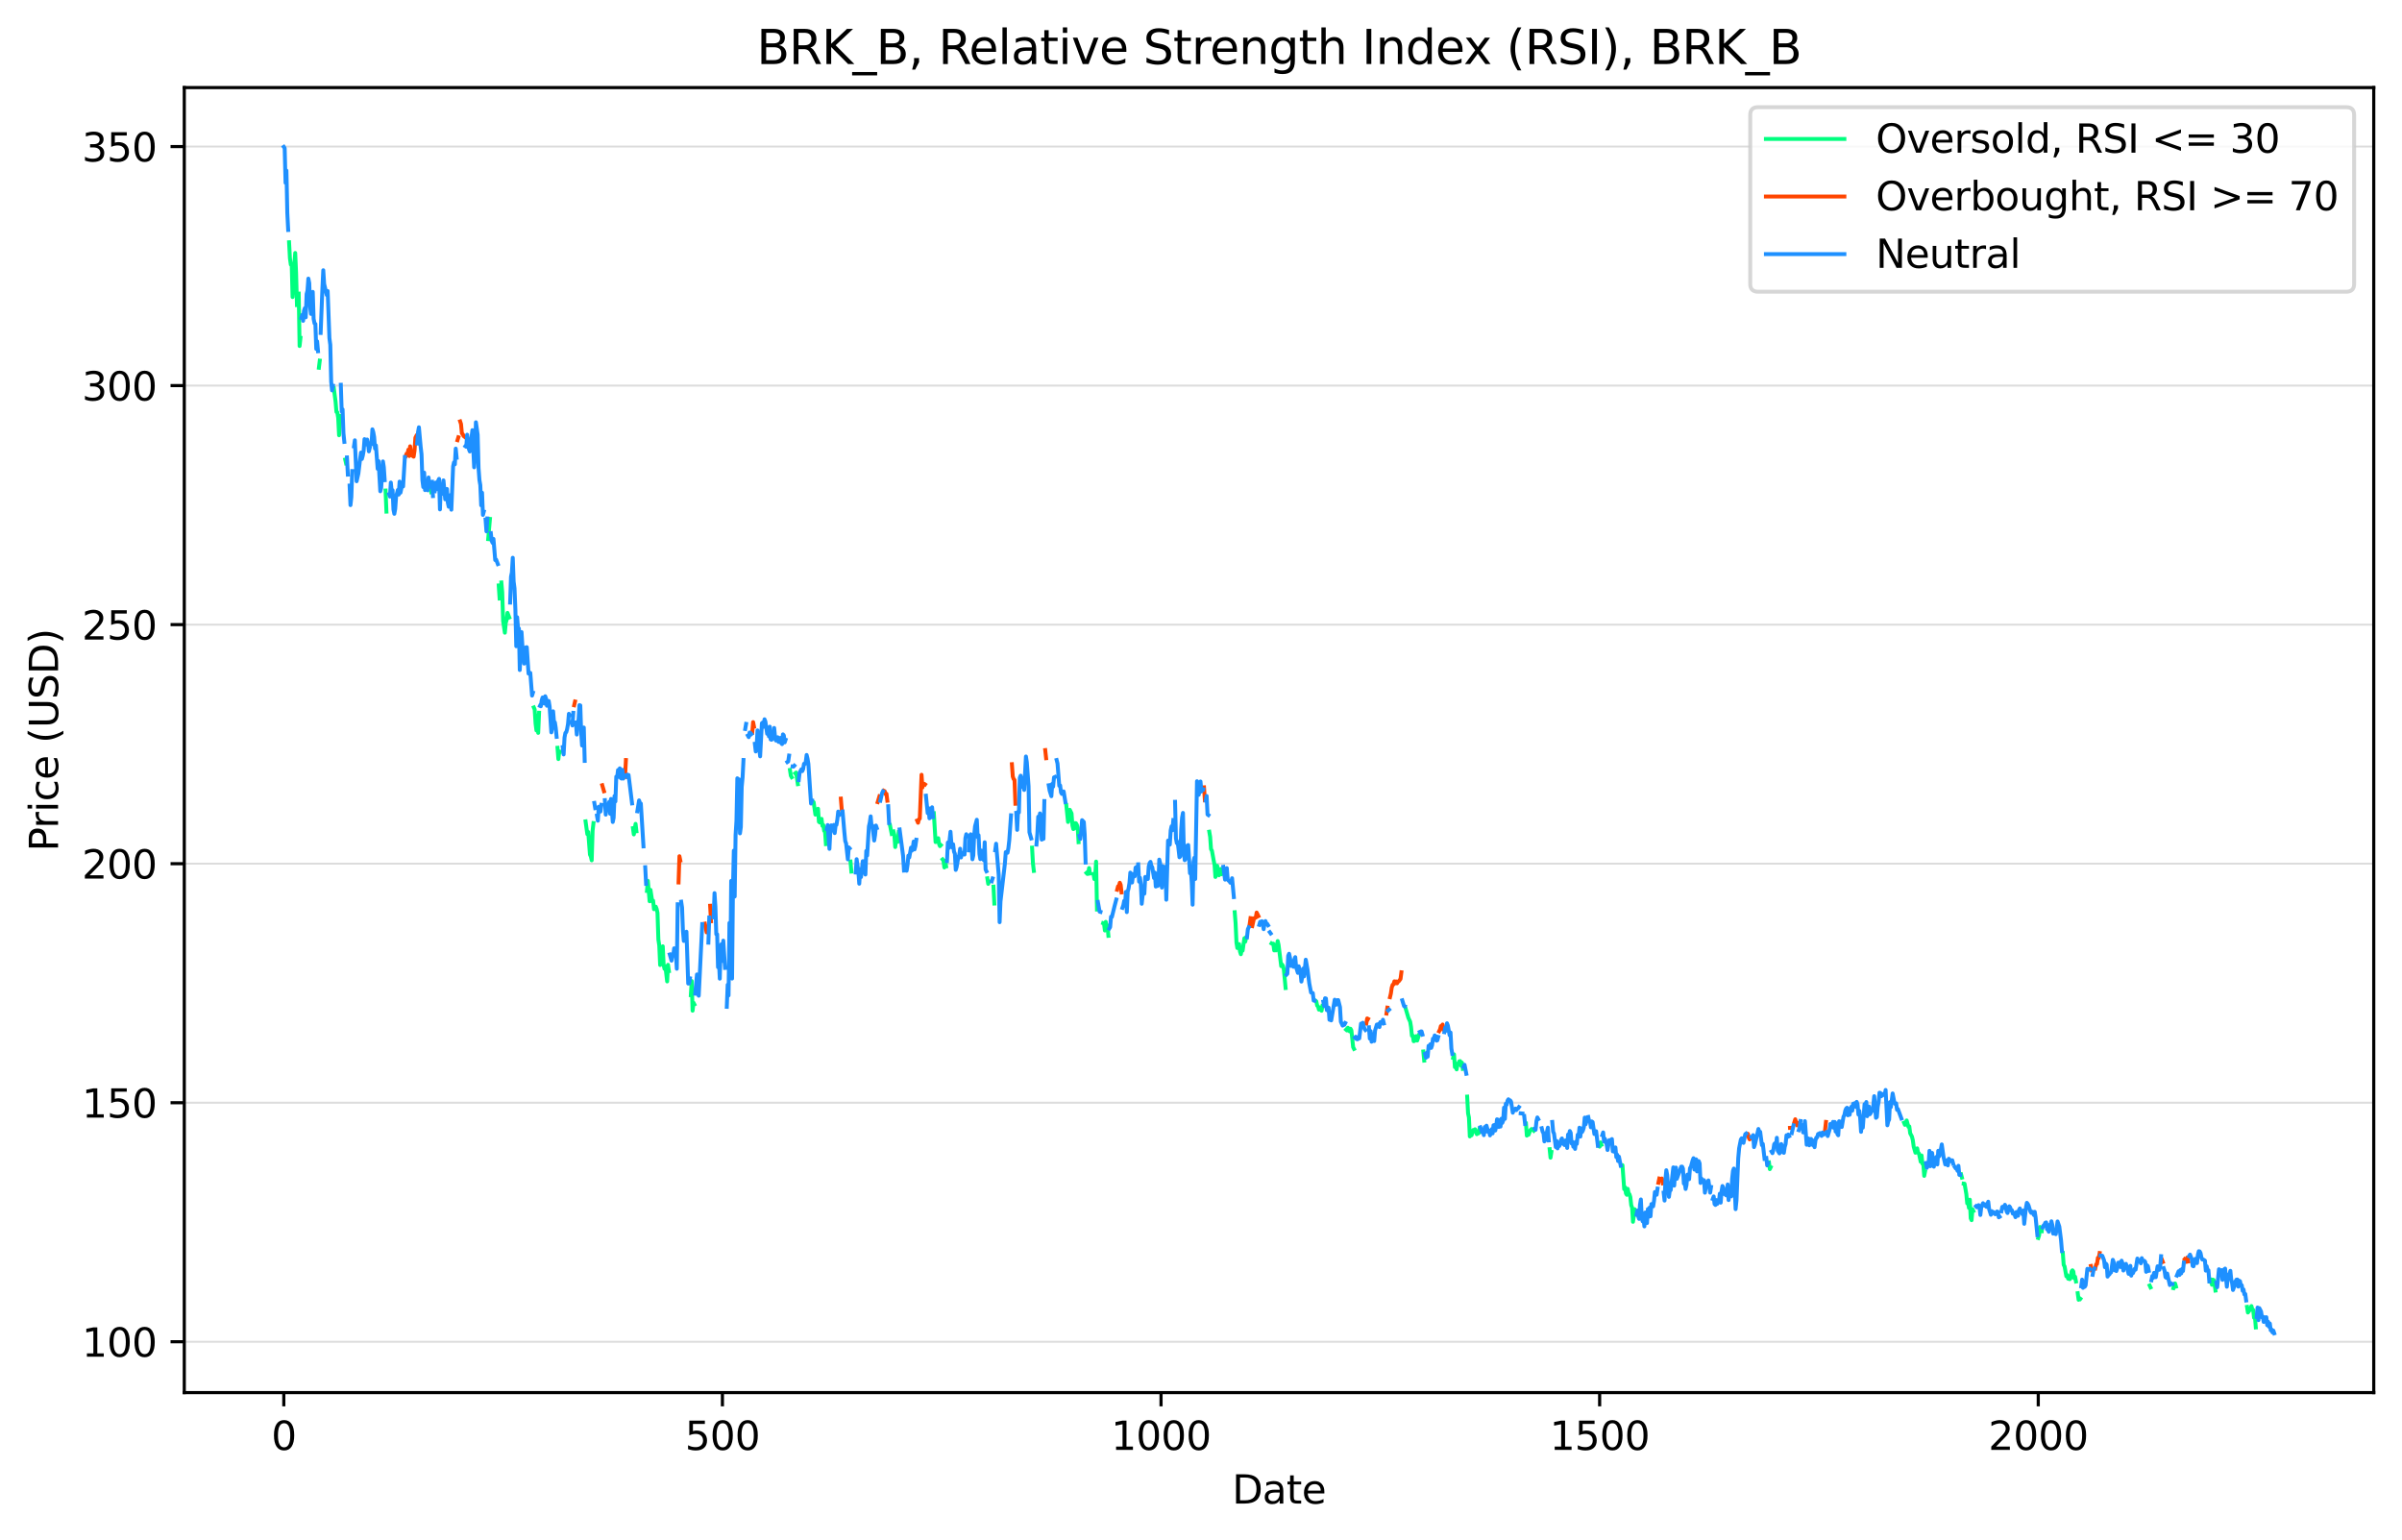 <?xml version="1.0" encoding="utf-8" standalone="no"?>
<!DOCTYPE svg PUBLIC "-//W3C//DTD SVG 1.1//EN"
  "http://www.w3.org/Graphics/SVG/1.1/DTD/svg11.dtd">
<svg xmlns:xlink="http://www.w3.org/1999/xlink" width="612.166pt" height="392.514pt" viewBox="0 0 612.166 392.514" xmlns="http://www.w3.org/2000/svg" version="1.1">
 <defs>
  <style type="text/css">*{stroke-linejoin: round; stroke-linecap: butt}</style>
 </defs>
 <g id="figure_1">
  <g id="patch_1">
   <path d="M 0 392.514 
L 612.166 392.514 
L 612.166 0 
L 0 0 
z
" style="fill: #ffffff"/>
  </g>
  <g id="axes_1">
   <g id="patch_2">
    <path d="M 46.966 354.958 
L 604.966 354.958 
L 604.966 22.318 
L 46.966 22.318 
z
" style="fill: #ffffff"/>
   </g>
   <g id="matplotlib.axis_1">
    <g id="xtick_1">
     <g id="line2d_1">
      <defs>
       <path id="m8b55fe29be" d="M 0 0 
L 0 3.5 
" style="stroke: #000000; stroke-width: 0.8"/>
      </defs>
      <g>
       <use xlink:href="#m8b55fe29be" x="72.329" y="354.958" style="stroke: #000000; stroke-width: 0.8"/>
      </g>
     </g>
     <g id="text_1">
      <!-- 0 -->
      <g transform="translate(69.148 369.557)scale(0.1 -0.1)">
       <defs>
        <path id="DejaVuSans-30" d="M 2034 4250 
Q 1547 4250 1301 3770 
Q 1056 3291 1056 2328 
Q 1056 1369 1301 889 
Q 1547 409 2034 409 
Q 2525 409 2770 889 
Q 3016 1369 3016 2328 
Q 3016 3291 2770 3770 
Q 2525 4250 2034 4250 
z
M 2034 4750 
Q 2819 4750 3233 4129 
Q 3647 3509 3647 2328 
Q 3647 1150 3233 529 
Q 2819 -91 2034 -91 
Q 1250 -91 836 529 
Q 422 1150 422 2328 
Q 422 3509 836 4129 
Q 1250 4750 2034 4750 
z
" transform="scale(0.016)"/>
       </defs>
       <use xlink:href="#DejaVuSans-30"/>
      </g>
     </g>
    </g>
    <g id="xtick_2">
     <g id="line2d_2">
      <g>
       <use xlink:href="#m8b55fe29be" x="184.113" y="354.958" style="stroke: #000000; stroke-width: 0.8"/>
      </g>
     </g>
     <g id="text_2">
      <!-- 500 -->
      <g transform="translate(174.569 369.557)scale(0.1 -0.1)">
       <defs>
        <path id="DejaVuSans-35" d="M 691 4666 
L 3169 4666 
L 3169 4134 
L 1269 4134 
L 1269 2991 
Q 1406 3038 1543 3061 
Q 1681 3084 1819 3084 
Q 2600 3084 3056 2656 
Q 3513 2228 3513 1497 
Q 3513 744 3044 326 
Q 2575 -91 1722 -91 
Q 1428 -91 1123 -41 
Q 819 9 494 109 
L 494 744 
Q 775 591 1075 516 
Q 1375 441 1709 441 
Q 2250 441 2565 725 
Q 2881 1009 2881 1497 
Q 2881 1984 2565 2268 
Q 2250 2553 1709 2553 
Q 1456 2553 1204 2497 
Q 953 2441 691 2322 
L 691 4666 
z
" transform="scale(0.016)"/>
       </defs>
       <use xlink:href="#DejaVuSans-35"/>
       <use xlink:href="#DejaVuSans-30" x="63.623"/>
       <use xlink:href="#DejaVuSans-30" x="127.246"/>
      </g>
     </g>
    </g>
    <g id="xtick_3">
     <g id="line2d_3">
      <g>
       <use xlink:href="#m8b55fe29be" x="295.896" y="354.958" style="stroke: #000000; stroke-width: 0.8"/>
      </g>
     </g>
     <g id="text_3">
      <!-- 1000 -->
      <g transform="translate(283.171 369.557)scale(0.1 -0.1)">
       <defs>
        <path id="DejaVuSans-31" d="M 794 531 
L 1825 531 
L 1825 4091 
L 703 3866 
L 703 4441 
L 1819 4666 
L 2450 4666 
L 2450 531 
L 3481 531 
L 3481 0 
L 794 0 
L 794 531 
z
" transform="scale(0.016)"/>
       </defs>
       <use xlink:href="#DejaVuSans-31"/>
       <use xlink:href="#DejaVuSans-30" x="63.623"/>
       <use xlink:href="#DejaVuSans-30" x="127.246"/>
       <use xlink:href="#DejaVuSans-30" x="190.869"/>
      </g>
     </g>
    </g>
    <g id="xtick_4">
     <g id="line2d_4">
      <g>
       <use xlink:href="#m8b55fe29be" x="407.679" y="354.958" style="stroke: #000000; stroke-width: 0.8"/>
      </g>
     </g>
     <g id="text_4">
      <!-- 1500 -->
      <g transform="translate(394.954 369.557)scale(0.1 -0.1)">
       <use xlink:href="#DejaVuSans-31"/>
       <use xlink:href="#DejaVuSans-35" x="63.623"/>
       <use xlink:href="#DejaVuSans-30" x="127.246"/>
       <use xlink:href="#DejaVuSans-30" x="190.869"/>
      </g>
     </g>
    </g>
    <g id="xtick_5">
     <g id="line2d_5">
      <g>
       <use xlink:href="#m8b55fe29be" x="519.463" y="354.958" style="stroke: #000000; stroke-width: 0.8"/>
      </g>
     </g>
     <g id="text_5">
      <!-- 2000 -->
      <g transform="translate(506.738 369.557)scale(0.1 -0.1)">
       <defs>
        <path id="DejaVuSans-32" d="M 1228 531 
L 3431 531 
L 3431 0 
L 469 0 
L 469 531 
Q 828 903 1448 1529 
Q 2069 2156 2228 2338 
Q 2531 2678 2651 2914 
Q 2772 3150 2772 3378 
Q 2772 3750 2511 3984 
Q 2250 4219 1831 4219 
Q 1534 4219 1204 4116 
Q 875 4013 500 3803 
L 500 4441 
Q 881 4594 1212 4672 
Q 1544 4750 1819 4750 
Q 2544 4750 2975 4387 
Q 3406 4025 3406 3419 
Q 3406 3131 3298 2873 
Q 3191 2616 2906 2266 
Q 2828 2175 2409 1742 
Q 1991 1309 1228 531 
z
" transform="scale(0.016)"/>
       </defs>
       <use xlink:href="#DejaVuSans-32"/>
       <use xlink:href="#DejaVuSans-30" x="63.623"/>
       <use xlink:href="#DejaVuSans-30" x="127.246"/>
       <use xlink:href="#DejaVuSans-30" x="190.869"/>
      </g>
     </g>
    </g>
    <g id="text_6">
     <!-- Date -->
     <g transform="translate(314.015 383.235)scale(0.1 -0.1)">
      <defs>
       <path id="DejaVuSans-44" d="M 1259 4147 
L 1259 519 
L 2022 519 
Q 2988 519 3436 956 
Q 3884 1394 3884 2338 
Q 3884 3275 3436 3711 
Q 2988 4147 2022 4147 
L 1259 4147 
z
M 628 4666 
L 1925 4666 
Q 3281 4666 3915 4102 
Q 4550 3538 4550 2338 
Q 4550 1131 3912 565 
Q 3275 0 1925 0 
L 628 0 
L 628 4666 
z
" transform="scale(0.016)"/>
       <path id="DejaVuSans-61" d="M 2194 1759 
Q 1497 1759 1228 1600 
Q 959 1441 959 1056 
Q 959 750 1161 570 
Q 1363 391 1709 391 
Q 2188 391 2477 730 
Q 2766 1069 2766 1631 
L 2766 1759 
L 2194 1759 
z
M 3341 1997 
L 3341 0 
L 2766 0 
L 2766 531 
Q 2569 213 2275 61 
Q 1981 -91 1556 -91 
Q 1019 -91 701 211 
Q 384 513 384 1019 
Q 384 1609 779 1909 
Q 1175 2209 1959 2209 
L 2766 2209 
L 2766 2266 
Q 2766 2663 2505 2880 
Q 2244 3097 1772 3097 
Q 1472 3097 1187 3025 
Q 903 2953 641 2809 
L 641 3341 
Q 956 3463 1253 3523 
Q 1550 3584 1831 3584 
Q 2591 3584 2966 3190 
Q 3341 2797 3341 1997 
z
" transform="scale(0.016)"/>
       <path id="DejaVuSans-74" d="M 1172 4494 
L 1172 3500 
L 2356 3500 
L 2356 3053 
L 1172 3053 
L 1172 1153 
Q 1172 725 1289 603 
Q 1406 481 1766 481 
L 2356 481 
L 2356 0 
L 1766 0 
Q 1100 0 847 248 
Q 594 497 594 1153 
L 594 3053 
L 172 3053 
L 172 3500 
L 594 3500 
L 594 4494 
L 1172 4494 
z
" transform="scale(0.016)"/>
       <path id="DejaVuSans-65" d="M 3597 1894 
L 3597 1613 
L 953 1613 
Q 991 1019 1311 708 
Q 1631 397 2203 397 
Q 2534 397 2845 478 
Q 3156 559 3463 722 
L 3463 178 
Q 3153 47 2828 -22 
Q 2503 -91 2169 -91 
Q 1331 -91 842 396 
Q 353 884 353 1716 
Q 353 2575 817 3079 
Q 1281 3584 2069 3584 
Q 2775 3584 3186 3129 
Q 3597 2675 3597 1894 
z
M 3022 2063 
Q 3016 2534 2758 2815 
Q 2500 3097 2075 3097 
Q 1594 3097 1305 2825 
Q 1016 2553 972 2059 
L 3022 2063 
z
" transform="scale(0.016)"/>
      </defs>
      <use xlink:href="#DejaVuSans-44"/>
      <use xlink:href="#DejaVuSans-61" x="77.002"/>
      <use xlink:href="#DejaVuSans-74" x="138.281"/>
      <use xlink:href="#DejaVuSans-65" x="177.49"/>
     </g>
    </g>
   </g>
   <g id="matplotlib.axis_2">
    <g id="ytick_1">
     <g id="line2d_6">
      <path d="M 46.966 341.995 
L 604.966 341.995 
" clip-path="url(#p90ebd6be66)" style="fill: none; stroke: #dcdcdc; stroke-width: 0.5; stroke-linecap: square"/>
     </g>
     <g id="line2d_7">
      <defs>
       <path id="mcda14a256b" d="M 0 0 
L -3.5 0 
" style="stroke: #000000; stroke-width: 0.8"/>
      </defs>
      <g>
       <use xlink:href="#mcda14a256b" x="46.966" y="341.995" style="stroke: #000000; stroke-width: 0.8"/>
      </g>
     </g>
     <g id="text_7">
      <!-- 100 -->
      <g transform="translate(20.878 345.794)scale(0.1 -0.1)">
       <use xlink:href="#DejaVuSans-31"/>
       <use xlink:href="#DejaVuSans-30" x="63.623"/>
       <use xlink:href="#DejaVuSans-30" x="127.246"/>
      </g>
     </g>
    </g>
    <g id="ytick_2">
     <g id="line2d_8">
      <path d="M 46.966 281.067 
L 604.966 281.067 
" clip-path="url(#p90ebd6be66)" style="fill: none; stroke: #dcdcdc; stroke-width: 0.5; stroke-linecap: square"/>
     </g>
     <g id="line2d_9">
      <g>
       <use xlink:href="#mcda14a256b" x="46.966" y="281.067" style="stroke: #000000; stroke-width: 0.8"/>
      </g>
     </g>
     <g id="text_8">
      <!-- 150 -->
      <g transform="translate(20.878 284.866)scale(0.1 -0.1)">
       <use xlink:href="#DejaVuSans-31"/>
       <use xlink:href="#DejaVuSans-35" x="63.623"/>
       <use xlink:href="#DejaVuSans-30" x="127.246"/>
      </g>
     </g>
    </g>
    <g id="ytick_3">
     <g id="line2d_10">
      <path d="M 46.966 220.138 
L 604.966 220.138 
" clip-path="url(#p90ebd6be66)" style="fill: none; stroke: #dcdcdc; stroke-width: 0.5; stroke-linecap: square"/>
     </g>
     <g id="line2d_11">
      <g>
       <use xlink:href="#mcda14a256b" x="46.966" y="220.138" style="stroke: #000000; stroke-width: 0.8"/>
      </g>
     </g>
     <g id="text_9">
      <!-- 200 -->
      <g transform="translate(20.878 223.937)scale(0.1 -0.1)">
       <use xlink:href="#DejaVuSans-32"/>
       <use xlink:href="#DejaVuSans-30" x="63.623"/>
       <use xlink:href="#DejaVuSans-30" x="127.246"/>
      </g>
     </g>
    </g>
    <g id="ytick_4">
     <g id="line2d_12">
      <path d="M 46.966 159.21 
L 604.966 159.21 
" clip-path="url(#p90ebd6be66)" style="fill: none; stroke: #dcdcdc; stroke-width: 0.5; stroke-linecap: square"/>
     </g>
     <g id="line2d_13">
      <g>
       <use xlink:href="#mcda14a256b" x="46.966" y="159.21" style="stroke: #000000; stroke-width: 0.8"/>
      </g>
     </g>
     <g id="text_10">
      <!-- 250 -->
      <g transform="translate(20.878 163.009)scale(0.1 -0.1)">
       <use xlink:href="#DejaVuSans-32"/>
       <use xlink:href="#DejaVuSans-35" x="63.623"/>
       <use xlink:href="#DejaVuSans-30" x="127.246"/>
      </g>
     </g>
    </g>
    <g id="ytick_5">
     <g id="line2d_14">
      <path d="M 46.966 98.281 
L 604.966 98.281 
" clip-path="url(#p90ebd6be66)" style="fill: none; stroke: #dcdcdc; stroke-width: 0.5; stroke-linecap: square"/>
     </g>
     <g id="line2d_15">
      <g>
       <use xlink:href="#mcda14a256b" x="46.966" y="98.281" style="stroke: #000000; stroke-width: 0.8"/>
      </g>
     </g>
     <g id="text_11">
      <!-- 300 -->
      <g transform="translate(20.878 102.08)scale(0.1 -0.1)">
       <defs>
        <path id="DejaVuSans-33" d="M 2597 2516 
Q 3050 2419 3304 2112 
Q 3559 1806 3559 1356 
Q 3559 666 3084 287 
Q 2609 -91 1734 -91 
Q 1441 -91 1130 -33 
Q 819 25 488 141 
L 488 750 
Q 750 597 1062 519 
Q 1375 441 1716 441 
Q 2309 441 2620 675 
Q 2931 909 2931 1356 
Q 2931 1769 2642 2001 
Q 2353 2234 1838 2234 
L 1294 2234 
L 1294 2753 
L 1863 2753 
Q 2328 2753 2575 2939 
Q 2822 3125 2822 3475 
Q 2822 3834 2567 4026 
Q 2313 4219 1838 4219 
Q 1578 4219 1281 4162 
Q 984 4106 628 3988 
L 628 4550 
Q 988 4650 1302 4700 
Q 1616 4750 1894 4750 
Q 2613 4750 3031 4423 
Q 3450 4097 3450 3541 
Q 3450 3153 3228 2886 
Q 3006 2619 2597 2516 
z
" transform="scale(0.016)"/>
       </defs>
       <use xlink:href="#DejaVuSans-33"/>
       <use xlink:href="#DejaVuSans-30" x="63.623"/>
       <use xlink:href="#DejaVuSans-30" x="127.246"/>
      </g>
     </g>
    </g>
    <g id="ytick_6">
     <g id="line2d_16">
      <path d="M 46.966 37.353 
L 604.966 37.353 
" clip-path="url(#p90ebd6be66)" style="fill: none; stroke: #dcdcdc; stroke-width: 0.5; stroke-linecap: square"/>
     </g>
     <g id="line2d_17">
      <g>
       <use xlink:href="#mcda14a256b" x="46.966" y="37.353" style="stroke: #000000; stroke-width: 0.8"/>
      </g>
     </g>
     <g id="text_12">
      <!-- 350 -->
      <g transform="translate(20.878 41.152)scale(0.1 -0.1)">
       <use xlink:href="#DejaVuSans-33"/>
       <use xlink:href="#DejaVuSans-35" x="63.623"/>
       <use xlink:href="#DejaVuSans-30" x="127.246"/>
      </g>
     </g>
    </g>
    <g id="text_13">
     <!-- Price (USD) -->
     <g transform="translate(14.798 217.01)rotate(-90)scale(0.1 -0.1)">
      <defs>
       <path id="DejaVuSans-50" d="M 1259 4147 
L 1259 2394 
L 2053 2394 
Q 2494 2394 2734 2622 
Q 2975 2850 2975 3272 
Q 2975 3691 2734 3919 
Q 2494 4147 2053 4147 
L 1259 4147 
z
M 628 4666 
L 2053 4666 
Q 2838 4666 3239 4311 
Q 3641 3956 3641 3272 
Q 3641 2581 3239 2228 
Q 2838 1875 2053 1875 
L 1259 1875 
L 1259 0 
L 628 0 
L 628 4666 
z
" transform="scale(0.016)"/>
       <path id="DejaVuSans-72" d="M 2631 2963 
Q 2534 3019 2420 3045 
Q 2306 3072 2169 3072 
Q 1681 3072 1420 2755 
Q 1159 2438 1159 1844 
L 1159 0 
L 581 0 
L 581 3500 
L 1159 3500 
L 1159 2956 
Q 1341 3275 1631 3429 
Q 1922 3584 2338 3584 
Q 2397 3584 2469 3576 
Q 2541 3569 2628 3553 
L 2631 2963 
z
" transform="scale(0.016)"/>
       <path id="DejaVuSans-69" d="M 603 3500 
L 1178 3500 
L 1178 0 
L 603 0 
L 603 3500 
z
M 603 4863 
L 1178 4863 
L 1178 4134 
L 603 4134 
L 603 4863 
z
" transform="scale(0.016)"/>
       <path id="DejaVuSans-63" d="M 3122 3366 
L 3122 2828 
Q 2878 2963 2633 3030 
Q 2388 3097 2138 3097 
Q 1578 3097 1268 2742 
Q 959 2388 959 1747 
Q 959 1106 1268 751 
Q 1578 397 2138 397 
Q 2388 397 2633 464 
Q 2878 531 3122 666 
L 3122 134 
Q 2881 22 2623 -34 
Q 2366 -91 2075 -91 
Q 1284 -91 818 406 
Q 353 903 353 1747 
Q 353 2603 823 3093 
Q 1294 3584 2113 3584 
Q 2378 3584 2631 3529 
Q 2884 3475 3122 3366 
z
" transform="scale(0.016)"/>
       <path id="DejaVuSans-20" transform="scale(0.016)"/>
       <path id="DejaVuSans-28" d="M 1984 4856 
Q 1566 4138 1362 3434 
Q 1159 2731 1159 2009 
Q 1159 1288 1364 580 
Q 1569 -128 1984 -844 
L 1484 -844 
Q 1016 -109 783 600 
Q 550 1309 550 2009 
Q 550 2706 781 3412 
Q 1013 4119 1484 4856 
L 1984 4856 
z
" transform="scale(0.016)"/>
       <path id="DejaVuSans-55" d="M 556 4666 
L 1191 4666 
L 1191 1831 
Q 1191 1081 1462 751 
Q 1734 422 2344 422 
Q 2950 422 3222 751 
Q 3494 1081 3494 1831 
L 3494 4666 
L 4128 4666 
L 4128 1753 
Q 4128 841 3676 375 
Q 3225 -91 2344 -91 
Q 1459 -91 1007 375 
Q 556 841 556 1753 
L 556 4666 
z
" transform="scale(0.016)"/>
       <path id="DejaVuSans-53" d="M 3425 4513 
L 3425 3897 
Q 3066 4069 2747 4153 
Q 2428 4238 2131 4238 
Q 1616 4238 1336 4038 
Q 1056 3838 1056 3469 
Q 1056 3159 1242 3001 
Q 1428 2844 1947 2747 
L 2328 2669 
Q 3034 2534 3370 2195 
Q 3706 1856 3706 1288 
Q 3706 609 3251 259 
Q 2797 -91 1919 -91 
Q 1588 -91 1214 -16 
Q 841 59 441 206 
L 441 856 
Q 825 641 1194 531 
Q 1563 422 1919 422 
Q 2459 422 2753 634 
Q 3047 847 3047 1241 
Q 3047 1584 2836 1778 
Q 2625 1972 2144 2069 
L 1759 2144 
Q 1053 2284 737 2584 
Q 422 2884 422 3419 
Q 422 4038 858 4394 
Q 1294 4750 2059 4750 
Q 2388 4750 2728 4690 
Q 3069 4631 3425 4513 
z
" transform="scale(0.016)"/>
       <path id="DejaVuSans-29" d="M 513 4856 
L 1013 4856 
Q 1481 4119 1714 3412 
Q 1947 2706 1947 2009 
Q 1947 1309 1714 600 
Q 1481 -109 1013 -844 
L 513 -844 
Q 928 -128 1133 580 
Q 1338 1288 1338 2009 
Q 1338 2731 1133 3434 
Q 928 4138 513 4856 
z
" transform="scale(0.016)"/>
      </defs>
      <use xlink:href="#DejaVuSans-50"/>
      <use xlink:href="#DejaVuSans-72" x="58.553"/>
      <use xlink:href="#DejaVuSans-69" x="99.666"/>
      <use xlink:href="#DejaVuSans-63" x="127.449"/>
      <use xlink:href="#DejaVuSans-65" x="182.43"/>
      <use xlink:href="#DejaVuSans-20" x="243.953"/>
      <use xlink:href="#DejaVuSans-28" x="275.74"/>
      <use xlink:href="#DejaVuSans-55" x="314.754"/>
      <use xlink:href="#DejaVuSans-53" x="387.947"/>
      <use xlink:href="#DejaVuSans-44" x="451.424"/>
      <use xlink:href="#DejaVuSans-29" x="528.426"/>
     </g>
    </g>
   </g>
   <g id="line2d_18">
    <path d="M 73.671 61.749 
L 73.894 65.867 
L 74.118 67.451 
L 74.341 67.33 
L 74.565 75.713 
L 75.012 67.403 
L 75.236 64.478 
L 75.459 69.474 
L 75.683 77.761 
M 76.13 74.836 
L 76.353 88.192 
L 76.577 86.108 
M 81.272 93.736 
L 81.495 91.92 
M 85.073 98.939 
L 85.52 102.339 
L 85.743 104.996 
L 85.967 105.093 
L 86.19 106.519 
L 86.414 110.942 
L 86.638 106.007 
M 87.979 117.145 
L 88.202 118.12 
M 98.263 125.029 
L 98.487 130.403 
M 109.665 124.493 
L 109.888 125.455 
M 124.42 137.409 
L 124.867 132.267 
M 127.103 149.217 
L 127.327 152.544 
M 127.774 148.462 
L 127.997 150.96 
L 128.221 158.296 
L 128.668 161.269 
L 128.892 158.771 
L 129.115 158.003 
L 129.339 156.212 
L 129.786 157.382 
M 136.046 180.315 
L 136.269 180.851 
L 136.493 184.41 
L 136.716 186.177 
L 136.94 182.423 
L 137.164 186.798 
L 137.387 181.668 
M 142.082 190.6 
L 142.306 193.476 
L 142.529 191.514 
L 142.753 191.587 
M 149.236 209.354 
L 149.683 212.62 
L 149.907 212.059 
L 150.354 217.823 
L 150.578 218.298 
L 150.801 219.285 
L 151.025 211.754 
L 151.248 209.792 
M 161.309 211.084 
L 161.532 212.68 
L 161.979 209.987 
L 162.203 211.876 
M 164.886 227.084 
L 165.109 224.513 
L 165.557 229.716 
L 165.78 226.816 
L 166.227 229.765 
L 166.451 229.558 
L 166.674 231.739 
L 167.122 231.093 
L 167.345 231.641 
L 167.569 232.677 
L 167.792 239.477 
L 168.016 240.976 
L 168.239 245.972 
L 168.463 243.047 
L 168.686 243.108 
L 168.91 241.195 
L 169.134 245.935 
L 169.357 246.959 
L 169.581 246.325 
L 170.028 250.151 
L 170.251 245.911 
L 170.475 247.519 
M 176.064 253.661 
L 176.288 250.042 
L 176.511 257.609 
L 176.735 255.562 
L 176.958 256.001 
M 201.327 196.254 
L 201.551 197.716 
L 201.774 198.106 
M 202.669 197.107 
L 202.892 196.912 
L 203.339 199.873 
M 207.14 204.285 
L 207.364 204.467 
L 207.811 207.636 
L 208.034 206.783 
L 208.258 207.197 
L 208.481 206.137 
L 208.705 209.463 
L 208.928 209.634 
L 209.152 208.818 
L 209.376 208.708 
L 209.599 210.499 
L 209.823 210.292 
L 210.046 211.779 
L 210.27 211.986 
L 210.493 215.154 
M 216.753 219.59 
L 216.977 222.149 
M 226.814 210.304 
L 227.261 212.571 
M 227.708 211.913 
L 227.932 212.815 
L 228.155 215.898 
L 228.379 213.85 
L 228.602 214.057 
L 228.826 214.569 
L 229.049 212.059 
M 237.992 207.27 
L 238.439 214.63 
L 238.886 213.741 
L 239.11 213.643 
L 239.334 215.142 
L 239.557 215.666 
L 239.781 215.41 
M 240.228 219.054 
L 240.451 219.334 
L 240.675 221.101 
L 240.899 219.383 
L 241.122 220.821 
M 251.63 223.867 
L 251.853 225.28 
L 252.077 224.659 
M 253.195 225.987 
L 253.418 230.301 
M 263.032 216.056 
L 263.255 220.089 
L 263.479 221.978 
M 271.751 205.198 
L 272.198 209.512 
L 272.645 206.405 
L 273.092 207.331 
L 273.316 210.414 
L 273.539 211.316 
L 273.763 211.206 
L 273.986 209.792 
L 274.21 209.829 
L 274.434 210.219 
L 274.657 210.926 
L 274.881 214.655 
M 276.893 222.502 
L 277.116 222.758 
L 277.34 222.734 
L 277.563 221.247 
L 277.787 222.636 
M 278.681 222.758 
L 278.905 224.062 
L 279.128 223.197 
L 279.352 219.602 
L 279.576 231.824 
M 281.141 235.297 
L 281.364 235.37 
L 281.588 237.174 
L 281.811 234.968 
L 282.035 236.406 
L 282.258 235.87 
L 282.482 238.526 
M 308.192 211.986 
L 308.416 213.302 
L 308.639 216.458 
L 308.863 216.799 
L 309.31 219.297 
L 309.533 220.394 
L 309.757 223.526 
L 310.204 220.674 
L 310.651 223.099 
L 310.875 222.673 
L 311.098 221.491 
L 311.322 222.831 
L 311.546 222.685 
M 314.676 232.507 
L 314.899 235.321 
L 315.123 240.257 
L 315.346 241.634 
L 315.57 241.39 
L 315.793 240.634 
L 316.017 242.523 
L 316.24 243.218 
L 316.464 242.011 
L 316.688 242.304 
L 317.135 239.148 
L 317.358 240.025 
L 317.582 239.038 
M 324.065 240.464 
L 324.289 240.598 
L 324.512 240.525 
L 324.736 242.243 
L 324.96 241.439 
L 325.183 242.243 
L 325.63 239.855 
L 325.854 240.842 
L 326.525 246.252 
L 326.748 245.826 
L 326.972 246.179 
L 327.195 247.105 
L 327.642 251.833 
M 335.244 255.074 
L 335.467 255.233 
L 335.691 256.317 
L 335.914 256.5 
L 336.138 257.341 
L 336.585 256.793 
L 336.809 257.621 
L 337.032 256.391 
M 343.068 262.447 
L 343.292 262.654 
L 343.516 261.947 
L 343.963 262.873 
L 344.186 262.203 
L 344.41 262.63 
L 344.857 266.907 
L 345.081 267.345 
M 358.271 257.17 
L 358.942 259.449 
L 359.389 260.412 
L 359.612 261.752 
L 359.836 263.994 
L 360.06 263.958 
L 360.283 265.384 
L 360.507 265.31 
L 360.954 264.08 
L 361.177 265.225 
L 361.625 263.836 
M 362.742 268.004 
L 362.966 270.331 
M 370.344 269.624 
L 370.567 268.735 
L 370.791 272 
L 371.014 271.708 
L 371.238 272.573 
L 371.461 271.099 
L 371.685 271.184 
L 371.909 270.514 
L 372.132 270.453 
L 372.356 271.623 
L 372.579 270.843 
L 372.803 272.439 
M 373.921 279.507 
L 374.144 283.76 
L 374.368 284.832 
L 374.591 289.657 
L 374.815 288.817 
L 375.039 289.365 
L 375.486 288.012 
L 375.709 288.378 
L 375.933 287.83 
L 376.38 289.085 
L 376.603 288.585 
L 376.827 288.865 
L 377.051 287.781 
M 388.9 286.367 
L 389.123 289.45 
L 389.347 288.829 
L 389.57 289.219 
L 390.017 288.049 
L 390.241 287.866 
M 390.688 287.964 
L 390.912 288.207 
M 394.936 292.911 
L 395.16 295.08 
L 395.383 293.606 
M 407.456 291.961 
L 407.679 292.265 
L 407.903 291.181 
L 408.126 291.79 
M 413.268 297.237 
L 413.492 296.981 
L 413.939 303.098 
L 414.163 302.623 
L 414.386 304.183 
L 414.61 304.536 
L 414.833 303.013 
L 415.057 304.158 
L 415.281 304.39 
L 415.504 305.121 
L 415.728 307.193 
L 415.951 307.79 
L 416.175 311.421 
L 416.622 308.216 
L 416.845 309.362 
M 450.828 296.274 
L 451.051 297.992 
L 451.275 297.505 
M 485.257 286.172 
L 485.48 286.709 
L 485.704 286.526 
L 485.928 285.587 
L 486.375 287.22 
L 486.598 287.098 
L 486.822 288.853 
L 487.269 289.694 
L 487.493 290.596 
L 487.716 292.265 
L 488.163 293.813 
L 488.61 292.692 
L 488.834 293.825 
L 489.057 293.983 
L 489.505 296.116 
L 489.728 294.507 
L 489.952 296.628 
L 490.175 296.798 
L 490.399 299.711 
L 490.622 298.565 
M 499.789 299.309 
L 500.012 300.149 
M 500.459 301.685 
L 500.683 301.709 
L 501.13 304.341 
L 501.354 306.717 
L 501.577 306.522 
L 501.801 307.887 
L 502.024 305.779 
L 502.248 310.519 
L 502.471 311.007 
L 502.695 308.192 
L 502.919 308.655 
M 519.463 315.552 
L 519.686 314.857 
L 519.91 312.737 
L 520.133 313.809 
L 520.357 313.822 
M 525.722 319.366 
L 525.946 322.425 
L 526.17 322.766 
L 526.617 325.301 
L 526.84 325.008 
L 527.064 325.91 
L 527.511 326.032 
L 527.735 325.715 
L 527.958 324.045 
L 528.182 323.777 
L 528.405 324.082 
L 528.629 325.788 
L 528.852 325.41 
L 529.076 326.629 
M 529.523 329.614 
L 529.747 331.296 
L 529.97 330.869 
L 530.194 331.04 
M 547.856 327.652 
L 548.079 328.14 
M 553.892 328.323 
L 554.115 327.384 
L 554.339 327.128 
L 554.563 327.933 
M 563.282 326.739 
L 563.505 326.105 
L 563.729 327.47 
L 563.952 326.154 
L 564.176 326.263 
L 564.399 327.287 
L 564.623 328.944 
M 572.671 333.099 
L 572.895 334.537 
L 573.342 333.94 
L 573.789 332.892 
L 574.013 333.77 
L 574.236 333.855 
L 574.46 335.878 
L 574.684 335.561 
L 574.907 338.339 
L 574.907 338.339 
" clip-path="url(#p90ebd6be66)" style="fill: none; stroke: #00ff7f; stroke-linecap: square"/>
   </g>
   <g id="line2d_19">
    <path d="M 103.405 116.243 
L 103.629 115.621 
L 103.852 115.756 
L 104.076 114.61 
L 104.299 116.231 
L 104.523 113.757 
L 104.746 115.317 
M 105.194 116.231 
L 105.417 116.401 
L 105.641 114.903 
L 105.864 111.564 
L 106.088 111.137 
M 116.595 112.197 
L 116.819 111.454 
M 117.266 107.396 
L 117.49 108.066 
L 117.713 110.443 
L 117.937 110.662 
L 118.16 111.149 
L 118.384 111.32 
M 146.33 179.767 
L 146.553 178.804 
M 153.484 200.141 
L 153.931 201.677 
M 159.297 198.021 
L 159.52 193.72 
M 172.934 224.927 
L 173.158 218.237 
L 173.381 219.334 
M 179.641 235.419 
L 180.088 237.649 
L 180.312 236.491 
M 180.983 230.862 
L 181.206 234.81 
M 191.714 186.774 
L 191.937 184.056 
L 192.161 185.226 
M 214.294 203.553 
L 214.518 206.283 
M 223.684 204.443 
L 224.131 202.956 
M 225.249 201.555 
L 225.472 201.665 
L 225.696 202.42 
L 225.92 202.323 
L 226.143 204.09 
M 233.744 209.147 
L 233.968 209.707 
L 234.192 208.818 
L 234.415 208.647 
L 234.862 197.473 
L 235.086 200.726 
L 235.309 199.776 
L 235.533 199.776 
L 235.756 199.934 
M 257.89 194.78 
L 258.113 197.911 
L 258.337 198.569 
L 258.56 198.813 
L 258.784 204.869 
M 266.385 191.185 
L 266.609 193.256 
M 284.718 226.779 
L 284.941 225.902 
L 285.165 225.829 
L 285.388 225 
L 285.612 225.536 
L 285.835 227.462 
M 306.851 200.678 
L 307.074 203.992 
M 318.476 235.651 
L 318.7 234.018 
M 319.147 236.053 
L 319.594 234.042 
L 320.041 233.896 
L 320.265 232.592 
L 320.712 233.494 
M 348.211 260.899 
L 348.434 259.583 
L 348.658 259.705 
M 353.353 258.328 
L 353.576 256.829 
M 354.247 254.173 
L 354.47 253.259 
L 354.694 251.723 
L 354.918 251.004 
L 355.141 250.931 
L 355.365 250.127 
L 355.588 250.627 
L 355.812 250.151 
L 356.035 250.639 
L 356.259 250.237 
L 356.482 250.115 
L 356.93 249.518 
L 357.153 247.824 
M 366.767 262.849 
L 366.99 262.398 
L 367.214 261.533 
L 367.437 261.63 
L 367.661 261.131 
L 367.884 262.362 
M 422.658 301.465 
L 422.882 300.393 
M 423.329 300.698 
L 423.552 300.381 
L 423.776 301.612 
M 445.238 289.17 
L 445.462 288.987 
L 445.686 289.986 
L 445.909 290.413 
L 446.133 289.913 
M 456.193 287.476 
L 456.417 287.464 
M 457.311 286.014 
L 457.535 285.283 
L 457.982 286.843 
L 458.205 286.209 
M 465.136 287.988 
L 465.359 285.965 
M 532.877 322.681 
L 533.1 323.765 
M 533.994 323.302 
L 534.218 322.266 
L 534.442 322.157 
L 534.665 320.585 
L 534.889 320.67 
L 535.112 319.378 
M 550.985 321.072 
L 551.209 321.645 
M 556.798 320.938 
L 557.022 321.121 
L 557.245 321.633 
L 557.469 320.499 
L 557.692 321.523 
L 557.692 321.523 
" clip-path="url(#p90ebd6be66)" style="fill: none; stroke: #ff4500; stroke-linecap: square"/>
   </g>
   <g id="line2d_20">
    <path d="M 72.329 37.438 
L 72.553 37.767 
L 72.776 46.602 
L 73 43.482 
L 73.224 54.279 
L 73.447 58.617 
M 76.801 81.026 
L 77.024 80.246 
L 77.248 81.77 
L 77.471 79.211 
L 77.695 78.54 
L 77.918 80.88 
L 78.142 74.958 
L 78.366 74.093 
L 78.589 71.01 
L 78.813 72.155 
L 79.036 78.163 
L 79.26 80.015 
L 79.483 79.722 
L 79.707 74.397 
L 79.931 81.27 
L 80.154 82.415 
L 80.378 82.562 
L 80.601 88.935 
L 80.825 86.997 
L 81.048 89.52 
M 81.719 84.865 
L 82.166 73.556 
L 82.39 68.877 
L 82.613 72.374 
L 83.284 75.214 
L 83.508 74.178 
L 83.955 86.193 
L 84.178 87.887 
L 84.402 97.319 
L 84.625 99.5 
L 84.849 98.306 
M 86.861 98.074 
L 87.085 104.886 
L 87.308 104.338 
L 87.532 110.455 
L 87.755 112.624 
M 88.426 116.596 
L 88.65 120.971 
M 89.097 123.762 
L 89.32 128.745 
L 89.544 126.686 
L 89.767 120.069 
M 90.215 113.781 
L 90.438 112.222 
L 90.885 122.665 
L 91.332 120.715 
L 91.78 116.962 
L 92.003 115.353 
L 92.227 116.986 
L 92.45 116.17 
L 92.674 114.915 
L 92.897 111.929 
L 93.121 113.05 
L 93.345 113.282 
L 93.568 112.027 
L 93.792 112.989 
L 94.015 115.049 
L 94.239 114.11 
M 94.686 113.172 
L 94.909 109.431 
L 95.133 110.15 
L 95.357 111.393 
L 95.58 114.342 
L 95.804 113.526 
L 96.251 119.497 
L 96.474 117.522 
L 96.922 125.212 
L 97.145 124.334 
L 97.592 117.608 
L 97.816 119.058 
L 98.039 122.385 
M 99.157 125.955 
L 99.381 126.564 
L 99.604 122.994 
L 99.828 125.248 
L 100.052 124.944 
L 100.275 129.879 
L 100.499 130.963 
L 100.722 129.72 
L 100.946 126.601 
L 101.393 124.87 
L 101.616 126.065 
L 101.84 122.75 
L 102.064 125.577 
L 102.511 123.457 
L 102.734 123.993 
L 103.181 116.499 
M 106.311 113.038 
L 106.535 110.174 
L 106.759 108.907 
L 107.206 113.842 
L 107.429 115.792 
L 107.653 122.397 
L 107.876 124.139 
L 108.1 120.459 
L 108.323 124.919 
L 108.547 124.736 
L 108.771 122.945 
L 108.994 124.968 
L 109.218 121.702 
L 109.441 124.115 
M 110.112 122.799 
L 110.336 126.442 
M 110.783 125.212 
L 111.006 122.994 
L 111.23 124.712 
L 111.677 122.519 
L 111.901 122.056 
L 112.124 129.842 
L 112.348 123.579 
L 112.571 125.918 
L 113.018 122.445 
L 113.466 127.271 
L 113.689 126.784 
L 113.913 124.627 
L 114.136 128.148 
L 114.36 129.16 
L 114.583 126.406 
L 114.807 126.186 
L 115.03 129.915 
L 115.478 118.863 
L 115.701 117.851 
L 115.925 118.351 
L 116.148 114.342 
L 116.372 116.669 
M 118.608 113.721 
L 118.831 113.879 
L 119.055 110.796 
L 119.502 114.452 
L 119.725 115.073 
L 120.396 109.638 
L 120.843 119.107 
L 121.067 115.792 
L 121.29 107.628 
L 121.737 110.82 
L 121.961 119.289 
L 122.185 122.336 
L 122.408 123.652 
L 122.632 128.806 
L 122.855 125.577 
L 123.079 131.244 
L 123.302 130.391 
M 123.75 132.426 
L 123.973 135.435 
L 124.197 132.145 
M 125.091 135.886 
L 125.315 137.848 
L 125.538 138.372 
L 125.762 137.361 
L 126.209 142.747 
L 126.432 142.613 
L 126.88 143.783 
M 130.009 153.592 
L 130.233 147 
L 130.457 145.915 
L 130.68 142.162 
L 130.904 148.218 
L 131.127 149.936 
L 131.351 155.371 
L 131.574 164.718 
L 131.798 157.321 
L 132.022 160.16 
L 132.245 160.172 
L 132.469 170.774 
L 132.916 161.098 
L 133.139 164.657 
L 133.363 165.339 
L 133.587 169.141 
L 134.034 164.998 
L 134.257 164.961 
L 134.704 171.688 
L 134.928 171.493 
L 135.151 171.505 
L 135.599 177.293 
L 135.822 176.55 
M 137.611 179.913 
L 137.834 180.023 
L 138.058 178.512 
L 138.281 177.781 
L 138.505 178.037 
L 138.729 179.328 
L 138.952 177.464 
L 139.176 178.085 
L 139.399 179.889 
L 139.846 178.67 
L 140.07 180.072 
L 140.517 186.664 
L 140.741 185.47 
L 140.964 181.302 
L 141.188 184.008 
L 141.411 184.105 
L 141.635 185.519 
L 141.858 187.809 
M 143.423 190.429 
L 143.647 192.294 
L 143.871 187.98 
L 144.094 186.81 
L 144.318 186.615 
L 144.541 185.787 
L 144.765 184.507 
L 144.988 181.936 
L 145.212 182.338 
M 145.659 183.971 
L 145.883 184.909 
L 146.106 181.692 
M 146.777 184.142 
L 147.001 187.225 
L 147.224 184.154 
L 147.448 183.496 
L 147.671 179.73 
L 147.895 179.804 
L 148.118 186.725 
L 148.342 190.015 
L 148.565 186.786 
L 148.789 185.433 
L 149.013 193.939 
M 151.472 204.65 
L 151.695 205.991 
M 152.143 207.879 
L 152.366 209.183 
L 152.59 205.625 
L 152.813 205.942 
L 153.037 206.844 
L 153.26 205.138 
M 154.155 203.943 
L 154.378 207.636 
L 154.602 205.077 
L 154.825 206.515 
L 155.272 204.37 
L 155.496 207.416 
L 155.72 203.639 
L 156.167 209.512 
L 156.39 208.428 
L 156.614 202.883 
L 156.837 204.272 
L 157.061 197.948 
L 157.285 198.143 
L 157.508 196.266 
L 157.732 197.058 
L 157.955 195.84 
L 158.179 198.289 
L 158.402 198.448 
L 158.626 196.218 
L 158.85 198.448 
L 159.073 197.814 
M 159.744 197.534 
L 159.967 198.155 
L 160.191 197.534 
L 161.085 204.772 
M 162.427 206.783 
L 162.874 204.004 
L 163.097 204.711 
L 163.321 204.809 
L 163.992 215.727 
M 164.439 221.04 
L 164.662 225.28 
M 170.699 243.279 
L 171.146 244.851 
L 171.369 243.62 
L 171.593 243.462 
L 171.816 241.707 
L 172.04 242.621 
L 172.264 243.035 
L 172.487 246.922 
L 172.711 230.484 
M 173.605 229.826 
L 173.829 231.325 
L 174.052 237.271 
L 174.276 239.83 
L 174.499 237.71 
L 174.723 238.295 
L 174.946 237.478 
L 175.393 250.688 
L 175.617 250.675 
L 175.841 249.359 
M 177.182 253.271 
L 177.629 248.372 
L 177.853 252.455 
L 178.076 253.795 
L 178.971 235.541 
M 180.536 240.269 
L 180.759 233.847 
M 181.877 233.823 
L 182.1 227.645 
L 182.324 231.093 
L 182.548 238.112 
L 182.771 238.124 
L 182.995 246.532 
L 183.218 244.839 
L 183.442 249.445 
L 183.665 241.061 
L 183.889 240.634 
L 184.113 244.924 
L 184.336 239.757 
L 184.783 246.703 
M 185.23 256.622 
L 185.454 250.992 
L 185.678 253.722 
L 185.901 235.248 
L 186.125 247.227 
L 186.348 224.525 
L 186.572 249.42 
L 186.795 226.67 
L 187.019 216.811 
L 187.243 228.51 
L 187.466 212.851 
L 187.69 209.22 
L 187.913 198.374 
L 188.137 209.403 
L 188.36 198.655 
L 188.584 212.412 
L 188.807 210.792 
L 189.031 200.568 
L 189.255 198.143 
L 189.478 193.707 
M 189.925 185.811 
L 190.149 184.507 
M 190.596 187.48 
L 190.82 187.883 
L 191.043 186.701 
L 191.267 186.835 
L 191.49 187.103 
M 192.385 189.576 
L 192.608 191.538 
L 192.832 190.368 
L 193.055 186.164 
L 193.279 190.283 
L 193.502 190.856 
L 193.726 192.781 
L 194.173 184.337 
L 194.397 184.142 
L 194.62 185.251 
L 194.844 183.337 
L 195.067 183.91 
L 195.514 187.03 
L 195.738 185.47 
L 195.962 187.7 
L 196.185 185.226 
L 196.409 188.468 
L 196.632 188.553 
L 196.856 187.249 
L 197.079 188.236 
L 197.303 185.543 
L 197.527 187.846 
L 197.75 188.748 
L 198.197 187.907 
L 198.421 189.101 
L 198.644 189.089 
L 198.868 188.078 
L 199.092 189.418 
L 199.315 189.662 
L 199.539 187.176 
L 199.762 187.42 
L 199.986 189.223 
L 200.209 188.553 
M 200.657 194.231 
L 200.88 194.085 
L 201.104 192.586 
M 201.998 195.365 
L 202.221 195.401 
L 202.445 195.157 
M 203.563 198.838 
L 203.786 196.949 
L 204.234 196.084 
L 204.457 196.547 
L 204.681 196.047 
L 204.904 194.682 
L 205.128 194.731 
L 205.351 194.17 
L 205.575 192.428 
L 205.799 193.33 
L 206.022 194.694 
L 206.693 204.809 
L 206.916 203.992 
M 210.717 211.316 
L 210.941 210.292 
L 211.388 216.361 
L 211.611 211.962 
L 211.835 210.365 
L 212.282 211.73 
L 212.506 210.256 
L 212.729 212.339 
L 212.953 210.438 
L 213.176 210.243 
L 213.4 208.903 
L 213.623 206.856 
L 213.847 207.77 
L 214.071 207.55 
M 214.741 206.844 
L 215.188 212.071 
L 215.412 214.374 
L 215.635 214.971 
L 216.083 219.041 
L 216.306 215.983 
L 216.53 216.239 
M 218.095 222.392 
L 218.318 218.993 
L 218.765 222.198 
L 218.989 225.244 
L 219.213 221.625 
L 219.436 223.55 
L 219.883 219.504 
L 220.107 222.319 
L 220.33 219.468 
L 220.554 222.904 
L 220.778 216.885 
L 221.001 218.054 
L 221.448 210.621 
L 221.672 209.646 
L 221.895 208.074 
L 222.119 210.511 
L 222.342 210.426 
L 222.79 214.24 
L 223.013 212.863 
L 223.237 210.414 
L 223.46 211.06 
M 224.355 204.09 
L 224.802 202.164 
L 225.025 201.701 
M 226.367 205.491 
L 226.59 209.768 
M 229.273 211.413 
L 230.167 218.201 
L 230.391 221.893 
M 230.838 220.455 
L 231.062 221.942 
L 231.285 220.504 
L 231.509 218.079 
L 231.732 218.554 
L 232.179 216.044 
L 232.403 216.811 
L 232.627 216.153 
L 232.85 214.496 
L 233.074 216.507 
L 233.297 215.642 
L 233.521 214.033 
M 235.98 202.81 
L 236.427 207.258 
L 236.651 205.991 
L 236.874 208.574 
L 237.321 207.502 
L 237.545 205.759 
L 237.769 208.269 
M 241.346 219.468 
L 241.569 214.74 
L 241.793 216.153 
L 242.24 211.998 
L 242.463 214.886 
L 242.687 216.019 
L 242.911 215.191 
L 243.134 217.092 
L 243.358 217.591 
L 243.581 221.722 
L 243.805 220.991 
L 244.252 218.347 
L 244.476 217.933 
L 244.699 216.324 
L 244.923 218.554 
L 245.146 217.348 
L 245.37 217.823 
L 245.593 217.323 
L 245.817 217.811 
L 246.041 213.643 
L 246.264 212.632 
L 246.488 213.204 
M 246.935 216.751 
L 247.158 213.07 
L 247.382 212.644 
L 247.829 219.017 
L 248.053 218.03 
L 248.276 212.815 
L 248.5 210.609 
L 248.947 208.939 
L 249.17 213.387 
L 249.394 212.875 
L 249.618 217.64 
L 249.841 218.98 
L 250.065 216.787 
L 250.288 218.895 
L 250.512 218.737 
L 250.735 219.261 
L 250.959 214.679 
L 251.183 221.625 
L 251.406 222.076 
M 252.748 224.635 
L 252.971 223.904 
M 253.642 216.726 
L 253.865 215.045 
L 254.536 223.099 
L 254.76 235.053 
L 254.983 229.765 
L 256.101 220.138 
L 256.325 217.189 
L 256.548 217.116 
L 256.772 217.36 
L 256.995 216.166 
L 257.219 214.192 
L 257.666 207.806 
M 259.007 207.185 
L 259.231 211.523 
L 259.455 206.904 
L 259.678 207.087 
L 259.902 198.277 
L 260.125 197.704 
L 260.572 200.604 
L 260.796 198.301 
L 261.02 201.348 
L 261.467 192.818 
L 261.69 194.256 
L 262.137 200.349 
L 262.361 212.132 
L 262.808 213.704 
M 264.149 215.264 
L 264.373 212.595 
L 264.597 208.16 
L 264.82 209.537 
L 265.044 207.319 
L 265.267 208.16 
L 265.491 214.009 
L 265.714 211.852 
L 265.938 213.814 
L 266.162 204.175 
M 267.279 200.154 
L 267.503 201.506 
L 267.95 202.944 
L 268.174 199.788 
L 268.397 200.507 
L 268.621 198.143 
L 268.844 198.045 
M 269.291 193.72 
L 269.515 194.609 
L 269.962 200.288 
L 270.186 200.19 
L 270.409 201.994 
L 270.633 202.359 
L 270.856 201.738 
L 271.08 201.726 
L 271.527 204.443 
M 275.104 213.034 
L 275.328 213.838 
L 275.551 212.059 
L 275.775 209.049 
L 276.222 209.512 
L 276.446 212.754 
L 276.669 219.846 
M 279.799 229.887 
L 280.246 232.373 
L 280.47 232.433 
M 282.705 236.662 
L 282.929 236.309 
L 283.153 233.652 
L 283.376 233.713 
L 284.047 230.971 
L 284.494 229.277 
M 286.059 231.386 
L 286.283 230.74 
L 286.506 229.606 
L 286.73 230.459 
L 286.953 227.328 
L 287.177 232.482 
L 287.4 227.267 
L 287.624 226.438 
L 287.848 225.073 
L 288.071 222.417 
L 288.295 222.685 
L 288.518 224.939 
L 288.742 223.197 
L 288.965 222.782 
L 289.189 223.355 
L 289.412 221.137 
L 289.636 220.991 
M 290.083 220.297 
L 290.307 224.72 
L 290.53 223.721 
L 290.754 225.451 
L 290.977 230.362 
L 291.425 226.097 
L 291.648 227.779 
L 291.872 223.514 
L 292.319 224.038 
L 292.542 224.038 
L 292.766 220.845 
L 292.99 219.98 
L 293.213 219.675 
L 293.437 220.735 
L 293.66 221.028 
L 294.107 223.794 
L 294.331 222.417 
L 294.555 225.963 
L 294.778 222.819 
L 295.002 225.829 
L 295.225 225.634 
L 295.449 219.102 
L 295.672 220.004 
L 296.119 226.231 
L 296.343 220.772 
L 296.567 224.196 
L 296.79 224.83 
L 297.014 220.942 
L 297.237 229.326 
L 297.684 214.252 
L 297.908 214.35 
L 298.132 215.276 
L 298.355 211.657 
L 298.579 210.609 
L 298.802 211.62 
L 299.026 209.013 
M 299.473 204.37 
L 299.697 213.692 
L 299.92 214.898 
L 300.144 214.594 
L 300.591 218.505 
L 300.814 218.274 
L 301.038 211.364 
L 301.262 208.367 
L 301.485 207.197 
L 301.709 216.775 
L 301.932 219.249 
L 302.156 218.895 
L 302.379 216.421 
L 302.603 215.52 
L 302.826 215.386 
L 303.274 222.587 
L 303.497 221.491 
L 303.721 224.988 
L 303.944 230.593 
L 304.168 219.687 
L 304.391 218.627 
L 304.615 224.038 
L 305.062 199.118 
L 305.286 202.615 
L 305.509 202.579 
L 305.733 201.299 
L 305.956 199.191 
L 306.18 201.738 
L 306.404 201.116 
L 306.627 201.177 
M 307.298 204.065 
L 307.521 202.883 
L 307.745 207.599 
L 307.969 207.757 
M 311.769 220.942 
L 312.216 224.208 
L 312.44 223.306 
L 312.663 221.271 
L 312.887 224.159 
L 313.111 224.476 
L 313.334 224.598 
L 313.558 225 
L 313.781 224.927 
L 314.005 223.843 
L 314.452 228.656 
M 317.805 238.904 
L 318.029 236.833 
L 318.253 236.369 
M 320.935 235.724 
L 321.159 234.944 
L 321.383 235.504 
L 321.606 234.81 
L 321.83 235.529 
L 322.053 236.833 
L 322.277 235.419 
L 322.5 234.761 
L 322.724 235.37 
L 322.947 235.456 
L 323.171 235.833 
M 323.618 237.6 
L 323.842 237.917 
M 327.866 248.421 
L 328.09 248.19 
L 328.313 243.62 
L 328.537 243.096 
L 328.76 244.083 
L 328.984 246.191 
L 329.207 246.094 
L 329.431 244.997 
L 329.654 246.423 
L 329.878 244.534 
L 330.102 243.961 
L 330.325 246.532 
L 330.772 247.97 
L 330.996 246.289 
L 331.219 247.592 
L 331.443 247.812 
L 331.667 250.188 
L 331.89 248.945 
L 332.114 246.874 
L 332.337 248.86 
L 332.784 244.607 
L 333.232 247.129 
L 333.679 250.639 
L 334.126 252.979 
L 334.573 253.113 
L 334.797 255.026 
L 335.02 255.062 
M 337.256 255.306 
L 337.479 256.451 
L 337.703 254.441 
L 337.926 254.502 
L 338.15 257.463 
L 338.374 257.548 
L 338.597 256.829 
L 338.821 259.924 
L 339.044 259.754 
L 339.268 260.083 
L 340.162 254.806 
L 340.386 256.11 
L 340.609 256.025 
L 340.833 254.928 
L 341.056 254.904 
L 341.504 256.695 
L 341.727 260.424 
L 342.174 261.411 
L 342.398 260.936 
L 342.621 261.216 
L 342.845 260.765 
M 345.304 264.482 
L 345.528 264.25 
L 345.751 264.835 
L 345.975 264.896 
L 346.198 264.348 
L 346.422 264.665 
L 346.869 260.899 
L 347.093 261.155 
L 347.316 260.68 
L 347.763 262.252 
L 347.987 262.532 
M 348.881 261.838 
L 349.105 264.726 
L 349.328 262.812 
L 349.552 265.518 
L 349.999 263.58 
L 350.223 265.347 
L 350.446 262.654 
L 350.893 261.143 
L 351.117 261.362 
L 351.34 260.997 
L 351.564 261.777 
L 351.788 260.521 
L 352.011 260.509 
L 352.235 260.741 
L 352.458 259.912 
L 352.682 260.851 
M 353.8 257.548 
L 354.023 257.341 
M 357.377 254.965 
L 357.824 256.427 
L 358.047 256.512 
M 361.848 263.032 
L 362.072 263.519 
L 362.295 262.886 
L 362.519 263.702 
M 363.189 268.625 
L 363.413 269.6 
L 363.637 268.284 
L 363.86 269.32 
L 364.084 266.566 
L 364.307 267.163 
L 364.531 266.163 
L 364.754 267.09 
L 364.978 266.419 
L 365.202 264.726 
L 365.425 264.86 
L 365.649 263.909 
L 365.872 264.214 
L 366.096 265.25 
L 366.319 265.164 
L 366.543 264.311 
M 368.108 263.08 
L 368.332 261.898 
L 368.555 262.715 
L 368.779 260.814 
L 369.002 261.423 
L 369.449 263.873 
L 369.673 263.166 
L 369.896 267.248 
L 370.12 268.625 
M 373.026 271.976 
L 373.25 271.403 
L 373.697 273.682 
M 377.274 287.33 
L 377.721 288.622 
L 377.945 288.159 
L 378.168 289.328 
L 378.392 287.269 
L 378.616 288.439 
L 378.839 286.916 
L 379.286 288.536 
L 379.51 288.195 
L 379.733 289.389 
L 380.181 287.805 
L 380.404 288.878 
L 380.628 286.818 
L 380.851 286.745 
L 381.075 288.159 
L 381.298 287.159 
L 381.522 285.295 
L 381.746 285.38 
L 381.969 287.257 
L 382.193 286.867 
L 382.416 287.147 
L 382.64 285.137 
L 382.863 286.209 
L 383.087 285.661 
L 383.31 282.322 
L 383.534 285.185 
L 383.758 281.335 
L 383.981 281.578 
L 384.205 280.543 
L 384.428 280.189 
L 384.652 280.64 
L 384.875 280.469 
L 385.099 280.786 
L 385.546 283.613 
L 385.77 282.724 
L 385.993 283.004 
L 386.217 282.565 
L 386.44 282.955 
L 386.664 282.59 
L 386.888 282.517 
L 387.111 282.188 
M 387.558 283.772 
L 388.005 283.821 
M 388.453 284.454 
L 388.676 286.477 
M 391.135 287.647 
L 391.359 287.951 
L 391.582 285.734 
L 391.806 284.82 
L 392.03 285.246 
M 392.924 287.562 
L 393.147 288.463 
L 393.371 288.804 
L 393.595 290.925 
L 393.818 290.194 
L 394.042 290.535 
L 394.265 288.427 
L 394.489 287.415 
L 394.712 290.669 
M 395.607 285.965 
L 395.83 288.451 
L 396.054 288.951 
L 396.501 292.363 
L 396.724 290.827 
L 396.948 292.704 
L 397.172 291.668 
L 397.395 292.107 
L 397.842 290.535 
L 398.066 290.169 
L 398.289 291.534 
L 398.513 291.034 
L 398.737 291.863 
L 398.96 290.681 
L 399.184 290.827 
L 399.407 292.594 
L 399.631 289.17 
L 399.854 289.536 
L 400.078 288.28 
L 400.302 288.731 
L 400.525 291.449 
L 400.749 291.022 
L 400.972 292.29 
L 401.196 291.461 
L 401.419 292.838 
L 401.643 290.998 
L 401.867 291.546 
L 402.09 289.219 
L 402.314 289.755 
L 402.537 287.427 
L 402.761 289.706 
L 402.984 287.622 
L 403.208 288.524 
L 403.431 288.086 
L 403.655 287.367 
L 403.879 284.856 
L 404.102 286.574 
L 404.326 285.856 
M 404.773 284.698 
L 404.996 285.721 
L 405.22 285.807 
L 405.444 287.33 
L 405.667 285.831 
L 405.891 286.002 
L 406.338 289.048 
L 406.785 288.329 
L 407.232 292.046 
M 408.35 289.328 
L 408.574 288.634 
L 408.797 290.961 
L 409.021 290.255 
L 409.468 291.68 
L 409.691 293.118 
L 410.138 290.596 
L 410.586 290.62 
L 410.809 290.328 
L 411.033 293.459 
L 411.256 292.765 
L 411.48 293.593 
L 411.703 292.46 
L 411.927 294.934 
L 412.151 294.312 
L 412.374 295.933 
L 412.598 294.812 
L 413.045 297.103 
M 417.069 309.63 
L 417.293 308.557 
L 417.516 310.02 
L 417.74 310.678 
L 417.963 307.071 
L 418.187 305.718 
L 418.41 310.3 
L 418.634 311.299 
L 418.858 310.446 
L 419.081 312.591 
L 419.305 309.045 
L 419.752 311.738 
L 419.975 308.168 
L 420.199 310.142 
L 420.423 307.79 
L 420.646 310.008 
L 420.87 306.9 
L 421.093 307.436 
L 421.317 307.473 
L 421.54 306.072 
L 421.764 303.817 
L 421.988 303.915 
L 422.211 304.524 
L 422.435 302.952 
M 424 303.988 
L 424.223 306.011 
L 424.447 300.6 
L 424.67 298.273 
L 424.894 299.491 
L 425.341 305.06 
L 425.565 303.354 
L 425.788 303.354 
L 426.459 297.542 
L 426.682 302.197 
L 426.906 299.016 
L 427.13 297.603 
L 427.353 300.454 
L 428.471 297.359 
L 428.695 297.359 
L 428.918 297.858 
L 429.142 301.673 
L 429.365 301.417 
L 429.589 303.05 
L 429.812 302.05 
L 430.036 299.394 
L 430.259 299.674 
L 430.483 300.564 
L 430.707 297.724 
L 430.93 297.432 
L 431.377 295.762 
L 431.601 295.202 
L 431.824 298.102 
L 432.048 295.823 
L 432.272 295.494 
L 432.495 298.577 
L 432.942 295.957 
L 433.166 296.555 
L 433.389 301.514 
L 433.613 300.369 
L 433.837 301.027 
L 434.06 300.795 
L 434.284 300.807 
L 434.507 304 
L 434.954 301.295 
L 435.178 301.746 
L 435.401 300.868 
L 435.849 303.988 
L 436.072 302.538 
M 436.519 305.584 
L 436.743 304.951 
L 436.966 306.888 
L 437.19 307.12 
L 437.414 305.877 
L 437.637 306.864 
L 437.861 306.462 
L 438.084 306.291 
L 438.308 304.244 
L 438.531 306.535 
L 438.755 303.647 
L 438.979 302.294 
L 439.202 302.684 
L 439.426 304.341 
L 439.649 303.768 
L 439.873 304.634 
L 440.096 304.719 
L 440.32 301.904 
L 440.544 305.877 
L 440.767 302.818 
L 440.991 302.733 
L 441.214 304.938 
L 441.438 300.515 
L 441.661 298.443 
L 441.885 297.846 
L 442.332 308.192 
L 442.556 305.962 
L 443.003 295.214 
L 443.226 292.68 
L 443.673 290.425 
L 443.897 290.121 
L 444.344 291.303 
L 444.791 289.085 
L 445.015 288.926 
M 446.356 289.779 
L 446.58 289.694 
L 446.803 289.328 
L 447.027 292.375 
L 447.251 291.729 
L 448.145 287.757 
L 448.368 288.524 
L 448.592 288.475 
L 449.039 291.887 
L 449.263 291.558 
L 449.71 295.385 
M 450.157 295.153 
L 450.38 297.042 
L 450.604 296.433 
M 451.498 293.52 
L 451.722 293.922 
L 451.945 293.143 
L 452.169 291.632 
L 452.393 291.388 
L 452.616 292.082 
L 452.84 289.999 
L 453.063 293.289 
L 453.51 293.983 
L 453.958 291.595 
L 454.181 292.204 
L 454.405 293.703 
L 454.628 293.837 
L 454.852 292.326 
L 455.075 291.583 
L 455.299 289.365 
L 455.522 289.56 
L 455.746 289.17 
L 455.97 289.597 
M 456.64 288.829 
L 457.087 286.83 
M 458.429 288.061 
L 458.652 287.415 
L 458.876 285.734 
M 459.323 286.782 
L 459.547 288.646 
L 459.77 287.696 
L 459.994 285.758 
L 460.441 291.778 
L 460.665 290.315 
L 460.888 290.181 
L 461.112 291.924 
L 461.335 290.705 
L 461.559 290.291 
L 461.782 290.827 
L 462.006 291.863 
L 462.229 290.705 
L 462.453 292.399 
L 462.677 290.693 
L 462.9 289.95 
L 463.124 289.901 
L 463.347 289.036 
L 463.571 288.987 
L 463.794 288.804 
L 464.242 289.523 
L 464.465 288.67 
L 464.912 289.048 
M 465.583 288.512 
L 465.807 289.56 
L 466.254 288.025 
L 466.477 286.477 
L 466.701 286.514 
L 466.924 287.306 
L 467.148 285.941 
L 467.372 287.464 
L 467.595 285.965 
L 467.819 288.415 
L 468.042 286.343 
L 468.266 289.06 
L 468.489 289.365 
L 468.713 285.782 
L 468.936 286.818 
L 469.16 285.868 
L 469.384 287.257 
L 469.831 284.625 
L 470.054 284.223 
L 470.278 283.089 
L 470.501 282.553 
L 470.725 282.346 
L 470.949 284.271 
L 471.172 282.626 
L 471.396 284.137 
L 471.619 282.687 
L 471.843 282.078 
L 472.066 283.089 
L 472.29 281.322 
L 472.514 281.457 
L 472.737 281.164 
L 472.961 282.127 
L 473.184 280.847 
L 473.408 281.469 
L 473.631 284.076 
L 473.855 283.15 
L 474.079 285.051 
L 474.302 288.488 
L 474.526 285.587 
L 474.749 287.427 
L 475.196 281.432 
L 475.42 282.139 
L 475.643 280.884 
L 475.867 284.503 
L 476.091 282.736 
L 476.314 282.029 
L 476.538 284.015 
L 476.761 283.723 
L 476.985 282.736 
L 477.208 283.162 
L 477.432 281.712 
L 477.656 279.397 
L 478.103 284.917 
L 478.326 284.722 
L 478.55 282.078 
L 478.773 280.884 
L 478.997 278.52 
L 479.221 278.568 
L 479.444 279.421 
L 480.115 278.751 
L 480.338 279.166 
L 480.562 277.813 
L 481.009 286.818 
L 481.233 285.795 
L 481.456 285.38 
L 481.68 280.908 
L 481.903 282.188 
L 482.35 278.703 
L 482.798 281.006 
L 483.021 281.396 
L 483.245 281.225 
L 483.468 282.87 
L 483.692 282.663 
L 484.586 285.088 
M 490.846 296.433 
L 491.07 297.663 
L 491.517 296.798 
L 491.74 293.325 
L 491.964 297.249 
L 492.187 294.276 
L 492.411 293.862 
L 492.858 297.371 
L 493.082 295.519 
L 493.305 295.287 
L 493.529 294.861 
L 493.752 296.798 
L 493.976 293.313 
L 494.2 294.739 
L 494.423 294.154 
L 494.87 291.692 
L 495.317 294.849 
L 495.764 296.798 
L 495.988 295.787 
L 496.212 296.031 
L 496.435 297.042 
L 496.659 295.348 
L 497.329 296.018 
L 497.553 295.738 
L 497.777 296.603 
M 498.224 297.493 
L 498.447 297.822 
L 498.671 297.846 
L 498.894 298.431 
L 499.118 297.139 
L 499.342 299.455 
L 499.565 299.467 
M 503.589 307.449 
L 503.813 307.717 
L 504.26 307.168 
L 504.484 307.534 
L 504.707 309.679 
L 504.931 307.741 
L 505.378 306.681 
L 505.825 307.327 
L 506.049 306.961 
L 506.272 307.607 
L 506.719 306.291 
L 506.943 308.204 
L 507.39 309.63 
L 507.614 308.704 
L 507.837 308.972 
L 508.061 308.935 
L 508.284 309.362 
L 508.508 309.496 
L 508.731 309.41 
L 508.955 308.789 
L 509.178 308.886 
L 509.402 310.276 
L 509.626 310.129 
M 510.073 308.752 
L 510.296 307.607 
L 510.52 307.57 
L 510.743 307.887 
L 510.967 307.083 
L 511.191 307.631 
L 511.414 308.813 
L 511.638 309.179 
L 511.861 308.021 
L 512.085 307.461 
L 512.308 307.741 
L 512.532 308.533 
L 512.756 308.46 
L 512.979 309.337 
L 513.203 309.118 
L 513.426 309.508 
L 513.65 310.239 
L 513.873 308.935 
L 514.097 309.264 
L 514.321 309.874 
L 514.544 308.448 
L 514.768 308.009 
L 514.991 308.74 
L 515.215 308.679 
L 515.438 309.496 
L 515.662 308.545 
L 515.885 311.933 
L 516.333 307.765 
L 516.556 306.583 
L 516.78 306.839 
L 517.003 307.278 
L 517.45 308.777 
L 517.674 309.155 
L 517.898 308.85 
L 518.121 308.911 
L 518.345 309.703 
L 518.568 308.874 
L 518.792 310.312 
L 519.239 314.833 
M 520.58 312.871 
L 520.804 312.372 
L 521.028 312.177 
L 521.251 311.677 
L 521.475 311.567 
L 521.698 313.322 
L 521.922 313.395 
L 522.145 313.956 
L 522.369 312.177 
L 522.592 312.359 
L 522.816 311.287 
L 523.04 312.213 
L 523.263 314.431 
L 523.487 313.627 
L 523.71 313.529 
L 523.934 314.565 
L 524.381 311.324 
L 524.828 312.627 
L 525.275 316.161 
L 525.499 318.867 
M 530.417 327.86 
L 530.641 326.154 
L 530.864 328.25 
L 531.088 327.36 
L 531.312 327.981 
L 531.535 327.604 
L 531.982 323.4 
L 532.429 323.631 
L 532.653 323.424 
M 533.324 324.923 
L 533.547 323.753 
L 533.771 323.327 
M 535.336 320.012 
L 535.783 320.073 
L 536.23 321.231 
L 536.454 322.985 
L 536.677 322.059 
L 536.901 322.327 
L 537.124 325.386 
L 537.348 324.984 
L 537.571 324.862 
L 537.795 324.472 
L 538.019 324.314 
L 538.466 321.109 
L 538.689 321.694 
L 538.913 323.765 
L 539.136 323.351 
L 539.36 323.972 
L 539.584 323.314 
L 539.807 321.852 
L 540.254 321.791 
L 540.478 322.949 
L 540.701 321.328 
L 540.925 321.986 
L 541.149 323.838 
L 541.372 322.693 
L 541.596 322.62 
L 541.819 322.132 
L 542.49 324.679 
L 542.713 322.924 
L 542.937 322.644 
L 543.161 325.142 
L 543.384 323.826 
L 543.608 324.496 
L 544.055 323.387 
L 544.278 323.607 
L 544.726 320.78 
L 544.949 321.352 
L 545.173 321.243 
L 545.396 321.474 
L 545.62 321.998 
L 545.843 320.682 
L 546.067 321.413 
L 546.291 321.316 
L 546.514 321.377 
L 546.738 321.657 
L 546.961 324.167 
L 547.185 322.498 
L 547.408 322.729 
L 547.632 323.911 
M 548.303 326.324 
L 548.526 325.24 
L 548.75 325.703 
L 548.973 324.435 
L 549.197 324.764 
L 549.42 325.532 
L 549.868 322.754 
L 550.091 323.095 
L 550.315 323.656 
L 550.538 322.937 
L 550.762 320.183 
M 551.433 323.241 
L 551.656 323.911 
L 551.88 325.496 
L 552.103 325.691 
L 552.327 324.594 
L 552.998 327.543 
L 553.221 327.043 
L 553.445 327.275 
L 553.668 327.275 
M 554.786 325.118 
L 555.233 324.021 
L 555.457 324.959 
L 555.68 323.704 
L 555.904 324.569 
L 556.127 323.424 
L 556.351 323.96 
L 556.575 321.803 
M 557.916 320.17 
L 558.14 319.78 
L 558.587 320.938 
L 558.81 322.656 
L 559.034 322.754 
L 559.481 320.865 
L 559.705 321.194 
L 559.928 321.937 
L 560.152 319.805 
L 560.375 318.915 
L 560.599 318.964 
L 560.822 319.378 
L 561.046 320.512 
L 561.27 321.036 
L 561.493 321.023 
L 561.94 321.304 
L 562.164 323.863 
L 562.387 322.742 
L 562.611 323.704 
L 562.834 323.765 
L 563.058 326.604 
M 564.847 326.909 
L 565.07 328.091 
L 565.517 323.509 
L 565.741 323.814 
L 565.964 324.74 
L 566.188 323.729 
L 566.412 326.215 
L 566.635 325.532 
L 566.859 323.534 
L 567.082 323.339 
L 567.529 327.969 
L 567.753 325.642 
L 567.977 324.85 
L 568.2 324.85 
L 568.424 323.911 
L 568.647 326.117 
L 568.871 327.031 
L 569.094 328.798 
L 569.541 327.555 
L 569.765 326.519 
L 569.989 326.154 
L 570.212 326.129 
L 570.436 327.933 
L 570.659 326.434 
L 570.883 326.556 
L 571.106 327.689 
L 571.33 327.592 
L 571.554 329.005 
L 571.777 328.664 
L 572.001 329.931 
L 572.224 329.809 
L 572.448 331.467 
M 575.131 335.695 
L 575.354 333.27 
L 575.578 336.487 
L 575.801 333.416 
L 576.248 334.281 
L 576.472 335.756 
L 576.696 335.585 
L 576.919 336.938 
L 577.143 335.744 
L 577.366 336.828 
L 577.59 335.732 
L 577.813 337.767 
L 578.037 336.877 
L 578.261 338.144 
L 578.484 337.34 
L 578.708 339.07 
L 578.931 338.863 
L 579.155 339.607 
L 579.378 339.144 
L 579.602 339.838 
L 579.602 339.838 
" clip-path="url(#p90ebd6be66)" style="fill: none; stroke: #1e90ff; stroke-linecap: square"/>
   </g>
   <g id="patch_3">
    <path d="M 46.966 354.958 
L 46.966 22.318 
" style="fill: none; stroke: #000000; stroke-width: 0.8; stroke-linejoin: miter; stroke-linecap: square"/>
   </g>
   <g id="patch_4">
    <path d="M 604.966 354.958 
L 604.966 22.318 
" style="fill: none; stroke: #000000; stroke-width: 0.8; stroke-linejoin: miter; stroke-linecap: square"/>
   </g>
   <g id="patch_5">
    <path d="M 46.966 354.958 
L 604.966 354.958 
" style="fill: none; stroke: #000000; stroke-width: 0.8; stroke-linejoin: miter; stroke-linecap: square"/>
   </g>
   <g id="patch_6">
    <path d="M 46.966 22.318 
L 604.966 22.318 
" style="fill: none; stroke: #000000; stroke-width: 0.8; stroke-linejoin: miter; stroke-linecap: square"/>
   </g>
   <g id="text_14">
    <!-- BRK_B, Relative Strength Index (RSI), BRK_B -->
    <g transform="translate(192.846 16.318)scale(0.12 -0.12)">
     <defs>
      <path id="DejaVuSans-42" d="M 1259 2228 
L 1259 519 
L 2272 519 
Q 2781 519 3026 730 
Q 3272 941 3272 1375 
Q 3272 1813 3026 2020 
Q 2781 2228 2272 2228 
L 1259 2228 
z
M 1259 4147 
L 1259 2741 
L 2194 2741 
Q 2656 2741 2882 2914 
Q 3109 3088 3109 3444 
Q 3109 3797 2882 3972 
Q 2656 4147 2194 4147 
L 1259 4147 
z
M 628 4666 
L 2241 4666 
Q 2963 4666 3353 4366 
Q 3744 4066 3744 3513 
Q 3744 3084 3544 2831 
Q 3344 2578 2956 2516 
Q 3422 2416 3680 2098 
Q 3938 1781 3938 1306 
Q 3938 681 3513 340 
Q 3088 0 2303 0 
L 628 0 
L 628 4666 
z
" transform="scale(0.016)"/>
      <path id="DejaVuSans-52" d="M 2841 2188 
Q 3044 2119 3236 1894 
Q 3428 1669 3622 1275 
L 4263 0 
L 3584 0 
L 2988 1197 
Q 2756 1666 2539 1819 
Q 2322 1972 1947 1972 
L 1259 1972 
L 1259 0 
L 628 0 
L 628 4666 
L 2053 4666 
Q 2853 4666 3247 4331 
Q 3641 3997 3641 3322 
Q 3641 2881 3436 2590 
Q 3231 2300 2841 2188 
z
M 1259 4147 
L 1259 2491 
L 2053 2491 
Q 2509 2491 2742 2702 
Q 2975 2913 2975 3322 
Q 2975 3731 2742 3939 
Q 2509 4147 2053 4147 
L 1259 4147 
z
" transform="scale(0.016)"/>
      <path id="DejaVuSans-4b" d="M 628 4666 
L 1259 4666 
L 1259 2694 
L 3353 4666 
L 4166 4666 
L 1850 2491 
L 4331 0 
L 3500 0 
L 1259 2247 
L 1259 0 
L 628 0 
L 628 4666 
z
" transform="scale(0.016)"/>
      <path id="DejaVuSans-5f" d="M 3263 -1063 
L 3263 -1509 
L -63 -1509 
L -63 -1063 
L 3263 -1063 
z
" transform="scale(0.016)"/>
      <path id="DejaVuSans-2c" d="M 750 794 
L 1409 794 
L 1409 256 
L 897 -744 
L 494 -744 
L 750 256 
L 750 794 
z
" transform="scale(0.016)"/>
      <path id="DejaVuSans-6c" d="M 603 4863 
L 1178 4863 
L 1178 0 
L 603 0 
L 603 4863 
z
" transform="scale(0.016)"/>
      <path id="DejaVuSans-76" d="M 191 3500 
L 800 3500 
L 1894 563 
L 2988 3500 
L 3597 3500 
L 2284 0 
L 1503 0 
L 191 3500 
z
" transform="scale(0.016)"/>
      <path id="DejaVuSans-6e" d="M 3513 2113 
L 3513 0 
L 2938 0 
L 2938 2094 
Q 2938 2591 2744 2837 
Q 2550 3084 2163 3084 
Q 1697 3084 1428 2787 
Q 1159 2491 1159 1978 
L 1159 0 
L 581 0 
L 581 3500 
L 1159 3500 
L 1159 2956 
Q 1366 3272 1645 3428 
Q 1925 3584 2291 3584 
Q 2894 3584 3203 3211 
Q 3513 2838 3513 2113 
z
" transform="scale(0.016)"/>
      <path id="DejaVuSans-67" d="M 2906 1791 
Q 2906 2416 2648 2759 
Q 2391 3103 1925 3103 
Q 1463 3103 1205 2759 
Q 947 2416 947 1791 
Q 947 1169 1205 825 
Q 1463 481 1925 481 
Q 2391 481 2648 825 
Q 2906 1169 2906 1791 
z
M 3481 434 
Q 3481 -459 3084 -895 
Q 2688 -1331 1869 -1331 
Q 1566 -1331 1297 -1286 
Q 1028 -1241 775 -1147 
L 775 -588 
Q 1028 -725 1275 -790 
Q 1522 -856 1778 -856 
Q 2344 -856 2625 -561 
Q 2906 -266 2906 331 
L 2906 616 
Q 2728 306 2450 153 
Q 2172 0 1784 0 
Q 1141 0 747 490 
Q 353 981 353 1791 
Q 353 2603 747 3093 
Q 1141 3584 1784 3584 
Q 2172 3584 2450 3431 
Q 2728 3278 2906 2969 
L 2906 3500 
L 3481 3500 
L 3481 434 
z
" transform="scale(0.016)"/>
      <path id="DejaVuSans-68" d="M 3513 2113 
L 3513 0 
L 2938 0 
L 2938 2094 
Q 2938 2591 2744 2837 
Q 2550 3084 2163 3084 
Q 1697 3084 1428 2787 
Q 1159 2491 1159 1978 
L 1159 0 
L 581 0 
L 581 4863 
L 1159 4863 
L 1159 2956 
Q 1366 3272 1645 3428 
Q 1925 3584 2291 3584 
Q 2894 3584 3203 3211 
Q 3513 2838 3513 2113 
z
" transform="scale(0.016)"/>
      <path id="DejaVuSans-49" d="M 628 4666 
L 1259 4666 
L 1259 0 
L 628 0 
L 628 4666 
z
" transform="scale(0.016)"/>
      <path id="DejaVuSans-64" d="M 2906 2969 
L 2906 4863 
L 3481 4863 
L 3481 0 
L 2906 0 
L 2906 525 
Q 2725 213 2448 61 
Q 2172 -91 1784 -91 
Q 1150 -91 751 415 
Q 353 922 353 1747 
Q 353 2572 751 3078 
Q 1150 3584 1784 3584 
Q 2172 3584 2448 3432 
Q 2725 3281 2906 2969 
z
M 947 1747 
Q 947 1113 1208 752 
Q 1469 391 1925 391 
Q 2381 391 2643 752 
Q 2906 1113 2906 1747 
Q 2906 2381 2643 2742 
Q 2381 3103 1925 3103 
Q 1469 3103 1208 2742 
Q 947 2381 947 1747 
z
" transform="scale(0.016)"/>
      <path id="DejaVuSans-78" d="M 3513 3500 
L 2247 1797 
L 3578 0 
L 2900 0 
L 1881 1375 
L 863 0 
L 184 0 
L 1544 1831 
L 300 3500 
L 978 3500 
L 1906 2253 
L 2834 3500 
L 3513 3500 
z
" transform="scale(0.016)"/>
     </defs>
     <use xlink:href="#DejaVuSans-42"/>
     <use xlink:href="#DejaVuSans-52" x="68.604"/>
     <use xlink:href="#DejaVuSans-4b" x="138.086"/>
     <use xlink:href="#DejaVuSans-5f" x="203.662"/>
     <use xlink:href="#DejaVuSans-42" x="253.662"/>
     <use xlink:href="#DejaVuSans-2c" x="322.266"/>
     <use xlink:href="#DejaVuSans-20" x="354.053"/>
     <use xlink:href="#DejaVuSans-52" x="385.84"/>
     <use xlink:href="#DejaVuSans-65" x="450.822"/>
     <use xlink:href="#DejaVuSans-6c" x="512.346"/>
     <use xlink:href="#DejaVuSans-61" x="540.129"/>
     <use xlink:href="#DejaVuSans-74" x="601.408"/>
     <use xlink:href="#DejaVuSans-69" x="640.617"/>
     <use xlink:href="#DejaVuSans-76" x="668.4"/>
     <use xlink:href="#DejaVuSans-65" x="727.58"/>
     <use xlink:href="#DejaVuSans-20" x="789.104"/>
     <use xlink:href="#DejaVuSans-53" x="820.891"/>
     <use xlink:href="#DejaVuSans-74" x="884.367"/>
     <use xlink:href="#DejaVuSans-72" x="923.576"/>
     <use xlink:href="#DejaVuSans-65" x="962.439"/>
     <use xlink:href="#DejaVuSans-6e" x="1023.963"/>
     <use xlink:href="#DejaVuSans-67" x="1087.342"/>
     <use xlink:href="#DejaVuSans-74" x="1150.818"/>
     <use xlink:href="#DejaVuSans-68" x="1190.027"/>
     <use xlink:href="#DejaVuSans-20" x="1253.406"/>
     <use xlink:href="#DejaVuSans-49" x="1285.193"/>
     <use xlink:href="#DejaVuSans-6e" x="1314.686"/>
     <use xlink:href="#DejaVuSans-64" x="1378.064"/>
     <use xlink:href="#DejaVuSans-65" x="1441.541"/>
     <use xlink:href="#DejaVuSans-78" x="1501.314"/>
     <use xlink:href="#DejaVuSans-20" x="1560.494"/>
     <use xlink:href="#DejaVuSans-28" x="1592.281"/>
     <use xlink:href="#DejaVuSans-52" x="1631.295"/>
     <use xlink:href="#DejaVuSans-53" x="1700.777"/>
     <use xlink:href="#DejaVuSans-49" x="1764.254"/>
     <use xlink:href="#DejaVuSans-29" x="1793.746"/>
     <use xlink:href="#DejaVuSans-2c" x="1832.76"/>
     <use xlink:href="#DejaVuSans-20" x="1864.547"/>
     <use xlink:href="#DejaVuSans-42" x="1896.334"/>
     <use xlink:href="#DejaVuSans-52" x="1964.938"/>
     <use xlink:href="#DejaVuSans-4b" x="2034.42"/>
     <use xlink:href="#DejaVuSans-5f" x="2099.996"/>
     <use xlink:href="#DejaVuSans-42" x="2149.996"/>
    </g>
   </g>
   <g id="legend_1">
    <g id="patch_7">
     <path d="M 448.056 74.353 
L 597.966 74.353 
Q 599.966 74.353 599.966 72.353 
L 599.966 29.318 
Q 599.966 27.318 597.966 27.318 
L 448.056 27.318 
Q 446.056 27.318 446.056 29.318 
L 446.056 72.353 
Q 446.056 74.353 448.056 74.353 
z
" style="fill: #ffffff; opacity: 0.8; stroke: #cccccc; stroke-linejoin: miter"/>
    </g>
    <g id="line2d_21">
     <path d="M 450.056 35.417 
L 460.056 35.417 
L 470.056 35.417 
" style="fill: none; stroke: #00ff7f; stroke-linecap: square"/>
    </g>
    <g id="text_15">
     <!-- Oversold, RSI &lt;= 30 -->
     <g transform="translate(478.056 38.917)scale(0.1 -0.1)">
      <defs>
       <path id="DejaVuSans-4f" d="M 2522 4238 
Q 1834 4238 1429 3725 
Q 1025 3213 1025 2328 
Q 1025 1447 1429 934 
Q 1834 422 2522 422 
Q 3209 422 3611 934 
Q 4013 1447 4013 2328 
Q 4013 3213 3611 3725 
Q 3209 4238 2522 4238 
z
M 2522 4750 
Q 3503 4750 4090 4092 
Q 4678 3434 4678 2328 
Q 4678 1225 4090 567 
Q 3503 -91 2522 -91 
Q 1538 -91 948 565 
Q 359 1222 359 2328 
Q 359 3434 948 4092 
Q 1538 4750 2522 4750 
z
" transform="scale(0.016)"/>
       <path id="DejaVuSans-73" d="M 2834 3397 
L 2834 2853 
Q 2591 2978 2328 3040 
Q 2066 3103 1784 3103 
Q 1356 3103 1142 2972 
Q 928 2841 928 2578 
Q 928 2378 1081 2264 
Q 1234 2150 1697 2047 
L 1894 2003 
Q 2506 1872 2764 1633 
Q 3022 1394 3022 966 
Q 3022 478 2636 193 
Q 2250 -91 1575 -91 
Q 1294 -91 989 -36 
Q 684 19 347 128 
L 347 722 
Q 666 556 975 473 
Q 1284 391 1588 391 
Q 1994 391 2212 530 
Q 2431 669 2431 922 
Q 2431 1156 2273 1281 
Q 2116 1406 1581 1522 
L 1381 1569 
Q 847 1681 609 1914 
Q 372 2147 372 2553 
Q 372 3047 722 3315 
Q 1072 3584 1716 3584 
Q 2034 3584 2315 3537 
Q 2597 3491 2834 3397 
z
" transform="scale(0.016)"/>
       <path id="DejaVuSans-6f" d="M 1959 3097 
Q 1497 3097 1228 2736 
Q 959 2375 959 1747 
Q 959 1119 1226 758 
Q 1494 397 1959 397 
Q 2419 397 2687 759 
Q 2956 1122 2956 1747 
Q 2956 2369 2687 2733 
Q 2419 3097 1959 3097 
z
M 1959 3584 
Q 2709 3584 3137 3096 
Q 3566 2609 3566 1747 
Q 3566 888 3137 398 
Q 2709 -91 1959 -91 
Q 1206 -91 779 398 
Q 353 888 353 1747 
Q 353 2609 779 3096 
Q 1206 3584 1959 3584 
z
" transform="scale(0.016)"/>
       <path id="DejaVuSans-3c" d="M 4684 3150 
L 1459 2003 
L 4684 863 
L 4684 294 
L 678 1747 
L 678 2266 
L 4684 3719 
L 4684 3150 
z
" transform="scale(0.016)"/>
       <path id="DejaVuSans-3d" d="M 678 2906 
L 4684 2906 
L 4684 2381 
L 678 2381 
L 678 2906 
z
M 678 1631 
L 4684 1631 
L 4684 1100 
L 678 1100 
L 678 1631 
z
" transform="scale(0.016)"/>
      </defs>
      <use xlink:href="#DejaVuSans-4f"/>
      <use xlink:href="#DejaVuSans-76" x="78.711"/>
      <use xlink:href="#DejaVuSans-65" x="137.891"/>
      <use xlink:href="#DejaVuSans-72" x="199.414"/>
      <use xlink:href="#DejaVuSans-73" x="240.527"/>
      <use xlink:href="#DejaVuSans-6f" x="292.627"/>
      <use xlink:href="#DejaVuSans-6c" x="353.809"/>
      <use xlink:href="#DejaVuSans-64" x="381.592"/>
      <use xlink:href="#DejaVuSans-2c" x="445.068"/>
      <use xlink:href="#DejaVuSans-20" x="476.855"/>
      <use xlink:href="#DejaVuSans-52" x="508.643"/>
      <use xlink:href="#DejaVuSans-53" x="578.125"/>
      <use xlink:href="#DejaVuSans-49" x="641.602"/>
      <use xlink:href="#DejaVuSans-20" x="671.094"/>
      <use xlink:href="#DejaVuSans-3c" x="702.881"/>
      <use xlink:href="#DejaVuSans-3d" x="786.67"/>
      <use xlink:href="#DejaVuSans-20" x="870.459"/>
      <use xlink:href="#DejaVuSans-33" x="902.246"/>
      <use xlink:href="#DejaVuSans-30" x="965.869"/>
     </g>
    </g>
    <g id="line2d_22">
     <path d="M 450.056 50.095 
L 460.056 50.095 
L 470.056 50.095 
" style="fill: none; stroke: #ff4500; stroke-linecap: square"/>
    </g>
    <g id="text_16">
     <!-- Overbought, RSI &gt;= 70 -->
     <g transform="translate(478.056 53.595)scale(0.1 -0.1)">
      <defs>
       <path id="DejaVuSans-62" d="M 3116 1747 
Q 3116 2381 2855 2742 
Q 2594 3103 2138 3103 
Q 1681 3103 1420 2742 
Q 1159 2381 1159 1747 
Q 1159 1113 1420 752 
Q 1681 391 2138 391 
Q 2594 391 2855 752 
Q 3116 1113 3116 1747 
z
M 1159 2969 
Q 1341 3281 1617 3432 
Q 1894 3584 2278 3584 
Q 2916 3584 3314 3078 
Q 3713 2572 3713 1747 
Q 3713 922 3314 415 
Q 2916 -91 2278 -91 
Q 1894 -91 1617 61 
Q 1341 213 1159 525 
L 1159 0 
L 581 0 
L 581 4863 
L 1159 4863 
L 1159 2969 
z
" transform="scale(0.016)"/>
       <path id="DejaVuSans-75" d="M 544 1381 
L 544 3500 
L 1119 3500 
L 1119 1403 
Q 1119 906 1312 657 
Q 1506 409 1894 409 
Q 2359 409 2629 706 
Q 2900 1003 2900 1516 
L 2900 3500 
L 3475 3500 
L 3475 0 
L 2900 0 
L 2900 538 
Q 2691 219 2414 64 
Q 2138 -91 1772 -91 
Q 1169 -91 856 284 
Q 544 659 544 1381 
z
M 1991 3584 
L 1991 3584 
z
" transform="scale(0.016)"/>
       <path id="DejaVuSans-3e" d="M 678 3150 
L 678 3719 
L 4684 2266 
L 4684 1747 
L 678 294 
L 678 863 
L 3897 2003 
L 678 3150 
z
" transform="scale(0.016)"/>
       <path id="DejaVuSans-37" d="M 525 4666 
L 3525 4666 
L 3525 4397 
L 1831 0 
L 1172 0 
L 2766 4134 
L 525 4134 
L 525 4666 
z
" transform="scale(0.016)"/>
      </defs>
      <use xlink:href="#DejaVuSans-4f"/>
      <use xlink:href="#DejaVuSans-76" x="78.711"/>
      <use xlink:href="#DejaVuSans-65" x="137.891"/>
      <use xlink:href="#DejaVuSans-72" x="199.414"/>
      <use xlink:href="#DejaVuSans-62" x="240.527"/>
      <use xlink:href="#DejaVuSans-6f" x="304.004"/>
      <use xlink:href="#DejaVuSans-75" x="365.186"/>
      <use xlink:href="#DejaVuSans-67" x="428.564"/>
      <use xlink:href="#DejaVuSans-68" x="492.041"/>
      <use xlink:href="#DejaVuSans-74" x="555.42"/>
      <use xlink:href="#DejaVuSans-2c" x="594.629"/>
      <use xlink:href="#DejaVuSans-20" x="626.416"/>
      <use xlink:href="#DejaVuSans-52" x="658.203"/>
      <use xlink:href="#DejaVuSans-53" x="727.686"/>
      <use xlink:href="#DejaVuSans-49" x="791.162"/>
      <use xlink:href="#DejaVuSans-20" x="820.654"/>
      <use xlink:href="#DejaVuSans-3e" x="852.441"/>
      <use xlink:href="#DejaVuSans-3d" x="936.23"/>
      <use xlink:href="#DejaVuSans-20" x="1020.02"/>
      <use xlink:href="#DejaVuSans-37" x="1051.807"/>
      <use xlink:href="#DejaVuSans-30" x="1115.43"/>
     </g>
    </g>
    <g id="line2d_23">
     <path d="M 450.056 64.773 
L 460.056 64.773 
L 470.056 64.773 
" style="fill: none; stroke: #1e90ff; stroke-linecap: square"/>
    </g>
    <g id="text_17">
     <!-- Neutral -->
     <g transform="translate(478.056 68.273)scale(0.1 -0.1)">
      <defs>
       <path id="DejaVuSans-4e" d="M 628 4666 
L 1478 4666 
L 3547 763 
L 3547 4666 
L 4159 4666 
L 4159 0 
L 3309 0 
L 1241 3903 
L 1241 0 
L 628 0 
L 628 4666 
z
" transform="scale(0.016)"/>
      </defs>
      <use xlink:href="#DejaVuSans-4e"/>
      <use xlink:href="#DejaVuSans-65" x="74.805"/>
      <use xlink:href="#DejaVuSans-75" x="136.328"/>
      <use xlink:href="#DejaVuSans-74" x="199.707"/>
      <use xlink:href="#DejaVuSans-72" x="238.916"/>
      <use xlink:href="#DejaVuSans-61" x="280.029"/>
      <use xlink:href="#DejaVuSans-6c" x="341.309"/>
     </g>
    </g>
   </g>
  </g>
 </g>
 <defs>
  <clipPath id="p90ebd6be66">
   <rect x="46.966" y="22.318" width="558" height="332.64"/>
  </clipPath>
 </defs>
</svg>

